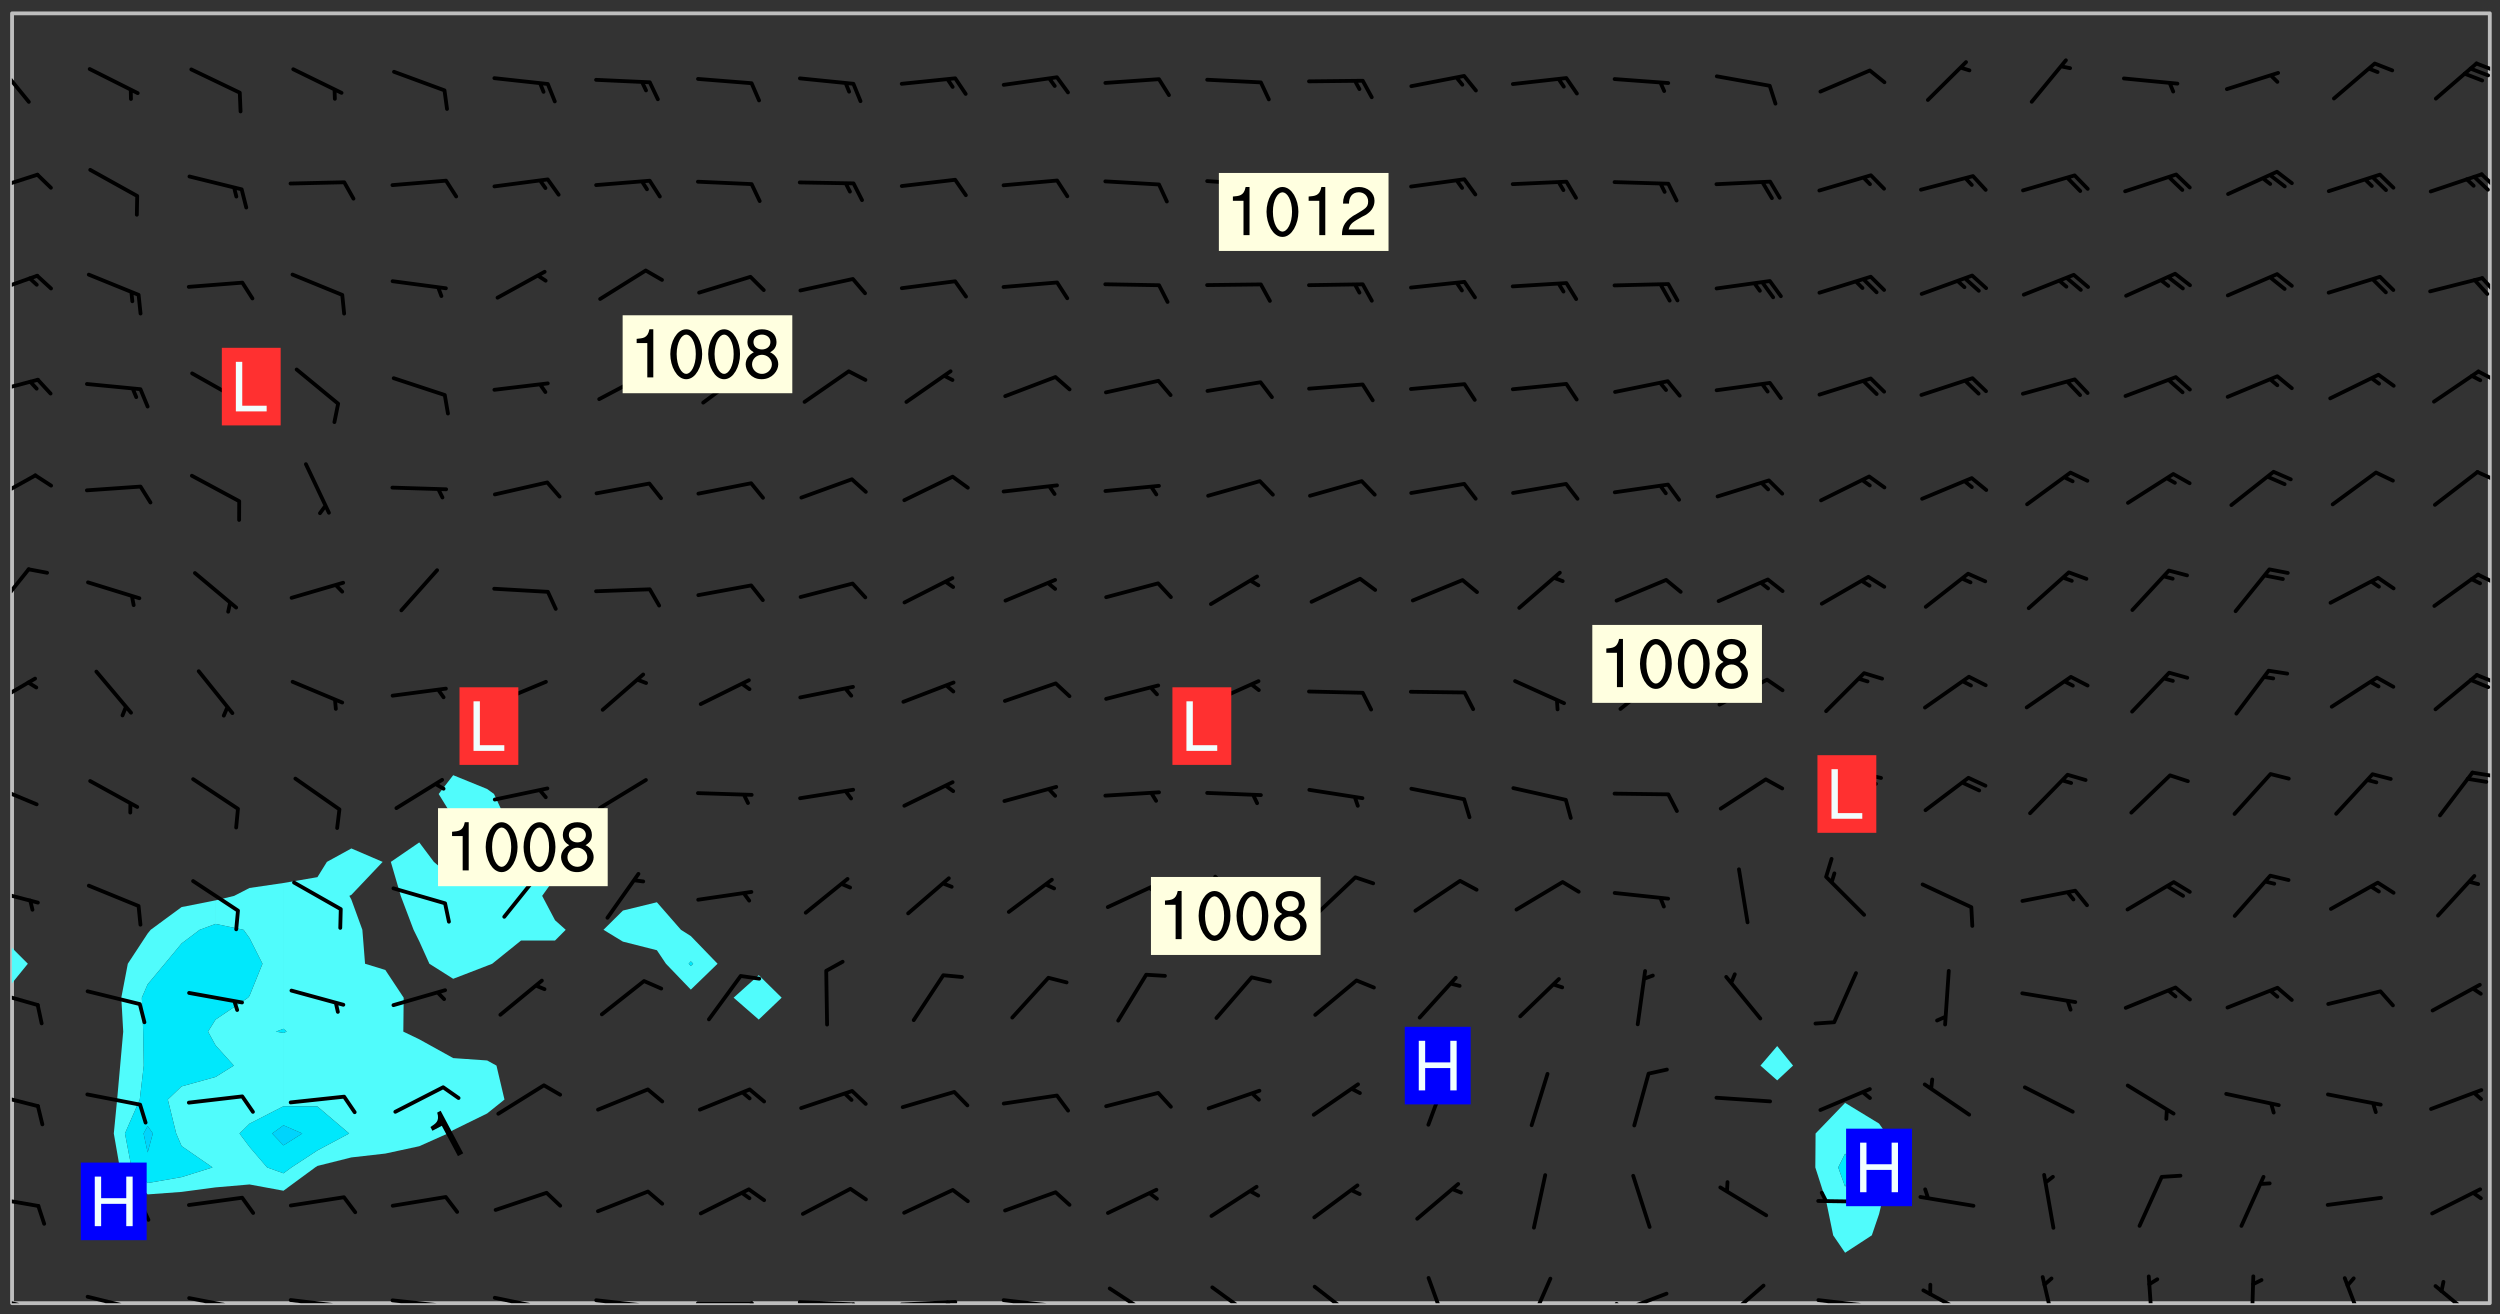 <svg xmlns="http://www.w3.org/2000/svg" role="img" xmlns:xlink="http://www.w3.org/1999/xlink" viewBox="142.45 309.95 326.84 171.84"><rect x="142.45" y="309.95" width="326.84" height="171.84" fill="#333333" stroke="none"/><defs><clipPath id="a"><path d="M144 438h1v42.328h-1zm0 0"/></clipPath><clipPath id="b"><path d="M144 311.672h1V434h-1zm0 0"/></clipPath><clipPath id="c"><path d="M144 311.672h324v168.656H144zm0 0"/></clipPath><clipPath id="d"><path d="M467 311.672h1v168.656h-1zm0 0"/></clipPath><clipPath id="e"><path d="M144 479h4v1.328h-4zm0 0"/></clipPath><clipPath id="f"><path d="M147 480h2v.328h-2zm0 0"/></clipPath><clipPath id="g"><path d="M153 479h8v1.328h-8zm0 0"/></clipPath><clipPath id="h"><path d="M160 480h2v.328h-2zm0 0"/></clipPath><clipPath id="i"><path d="M166 479h9v1.328h-9zm0 0"/></clipPath><clipPath id="j"><path d="M173 480h3v.328h-3zm0 0"/></clipPath><clipPath id="k"><path d="M180 479h8v1.328h-8zm0 0"/></clipPath><clipPath id="l"><path d="M187 480h2v.328h-2zm0 0"/></clipPath><clipPath id="m"><path d="M193 479h9v1.328h-9zm0 0"/></clipPath><clipPath id="n"><path d="M200 480h2v.328h-2zm0 0"/></clipPath><clipPath id="o"><path d="M206 479h9v1.328h-9zm0 0"/></clipPath><clipPath id="p"><path d="M213 480h2v.328h-2zm0 0"/></clipPath><clipPath id="q"><path d="M220 479h8v1.328h-8zm0 0"/></clipPath><clipPath id="r"><path d="M227 480h2v.328h-2zm0 0"/></clipPath><clipPath id="s"><path d="M233 480h8v.328h-8zm0 0"/></clipPath><clipPath id="t"><path d="M240 480h3v.328h-3zm0 0"/></clipPath><clipPath id="u"><path d="M246 479h9v1.328h-9zm0 0"/></clipPath><clipPath id="v"><path d="M253 480h3v.328h-3zm0 0"/></clipPath><clipPath id="w"><path d="M260 479h8v1.328h-8zm0 0"/></clipPath><clipPath id="x"><path d="M266 479h2v1.328h-2zm0 0"/></clipPath><clipPath id="y"><path d="M273 479h8v1.328h-8zm0 0"/></clipPath><clipPath id="z"><path d="M279 480h2v.328h-2zm0 0"/></clipPath><clipPath id="A"><path d="M287 478h7v2.328h-7zm0 0"/></clipPath><clipPath id="B"><path d="M300 478h7v2.328h-7zm0 0"/></clipPath><clipPath id="C"><path d="M314 477h7v3.328h-7zm0 0"/></clipPath><clipPath id="D"><path d="M328 476h4v4.328h-4zm0 0"/></clipPath><clipPath id="E"><path d="M342 476h4v4.328h-4zm0 0"/></clipPath><clipPath id="F"><path d="M353 478h8v2.328h-8zm0 0"/></clipPath><clipPath id="G"><path d="M353 480h2v.328h-2zm0 0"/></clipPath><clipPath id="H"><path d="M367 477h7v3.328h-7zm0 0"/></clipPath><clipPath id="I"><path d="M379 479h9v1.328h-9zm0 0"/></clipPath><clipPath id="J"><path d="M393 478h8v2.328h-8zm0 0"/></clipPath><clipPath id="K"><path d="M409 476h3v4.328h-3zm0 0"/></clipPath><clipPath id="L"><path d="M423 476h2v4.328h-2zm0 0"/></clipPath><clipPath id="M"><path d="M436 476h2v4.328h-2zm0 0"/></clipPath><clipPath id="N"><path d="M448 476h4v4.328h-4zm0 0"/></clipPath><clipPath id="O"><path d="M460 477h7v3.328h-7zm0 0"/></clipPath><clipPath id="P"><path d="M144 466h4v2h-4zm0 0"/></clipPath><clipPath id="Q"><path d="M144 452h4v3h-4zm0 0"/></clipPath><clipPath id="R"><path d="M144 439h4v3h-4zm0 0"/></clipPath><clipPath id="S"><path d="M144 425h4v4h-4zm0 0"/></clipPath><clipPath id="T"><path d="M144 412h4v4h-4zm0 0"/></clipPath><clipPath id="U"><path d="M465 410h3v2h-3zm0 0"/></clipPath><clipPath id="V"><path d="M144 398h4v5h-4zm0 0"/></clipPath><clipPath id="W"><path d="M466 397h2v3h-2zm0 0"/></clipPath><clipPath id="X"><path d="M144 384h3v7h-3zm0 0"/></clipPath><clipPath id="Y"><path d="M466 384h2v3h-2zm0 0"/></clipPath><clipPath id="Z"><path d="M144 371h4v5h-4zm0 0"/></clipPath><clipPath id="aa"><path d="M466 371h2v2h-2zm0 0"/></clipPath><clipPath id="ab"><path d="M144 359h4v3h-4zm0 0"/></clipPath><clipPath id="ac"><path d="M466 358h2v2h-2zm0 0"/></clipPath><clipPath id="ad"><path d="M144 345h4v4h-4zm0 0"/></clipPath><clipPath id="ae"><path d="M466 346h2v3h-2zm0 0"/></clipPath><clipPath id="af"><path d="M144 332h4v4h-4zm0 0"/></clipPath><clipPath id="ag"><path d="M466 332h2v3h-2zm0 0"/></clipPath><clipPath id="ah"><path d="M144 317h3v7h-3zm0 0"/></clipPath><clipPath id="ai"><path d="M465 318h3v2h-3zm0 0"/></clipPath><g id="aj" clip-path="url(#clip1)"><path fill="#fff" fill-opacity="0" fill-rule="evenodd" d="M0 0h1000v1000H0zm0 0"/><path fill="#d3d3d3" fill-opacity="0" fill-rule="evenodd" d="M162.152 355.867l-.234.293.059.234.117.172.176.234.293.348.113.059.117-.172.059-.234.176-.176.465-.176h.699l.234.293.289.816.059.176.176.23.352.234.699.699.172.176.234.348.234.41.289.582.41.465.23.234.234.176.117.23.176.293.172 1.164v.234l.059.289.059.117.117.117.348.41.117.172.176.176.176.234.117.172.172.352.059.234.234.406.234-.059-.176.176-.059.93h-.582l-.234-.113-.348.113-.117.117-.059.293-.059.176-.117.172-.465.293-.059.234-.059.113v.645l.059.172v.41l.059.059v.406l.059.406.117.176.059.059.23.641-.059.293v.699l-.059.582v.234l-.059.23-.055.352v1.922l.055.117h.426l-.367.117-.023.352.891 1.168 1.742.539 1.34.359v.539l.09.809.535.715 1.52.27.891-.086.09 1.164.535.18 1.16-.18 2.055-.984 1.16-.363 1.879-.176 1.695-.18-.18.719-1.516.086-1.25.09-.805.27-1.074.809.27.719.535.898-.18.625-.266.809.266 1.078.625.898.805.18 1.25-.18-.266.723.098.504.055.293v.172l.059.293v.406l.176.117.352.117h.406l.293-.176.113-.117.059-.117.117-.23.059-.176.352-.465.23-.176.176-.059.176.059.059.176.117.988.055.469.059.172.117.234.176.059.816.059h.289l.117.234.059.406.059.352v1.105l.117.293.117.348.289.699.176.352.582.754.352.176.172.059.469.234.641.465.348.234.293.176.293.055.23.062.816.348.293.176.113.172.352.352.117.176.523.641v.289l.059.352v.348l.059.352.059.289.117.059.172.059h.176l.582.234.176.117.176.289.176.234.113.234.293.23.117.117v.41l.059.055.289.234.234.117.059.117.117.172.059.117.23.234.059.176.234.059.117.059-.117.113-.059.117v.117l-.117.293-.117.289v.582l.176.117.117.059.059.117.117.117.113.059.176.348.059.352.059.406v.176l-.059.176-.117.699v.172l.117.176.293.293h.406l.176.117.117.172.117.293v.234h-.527l-.23-.234h-.234l-.176.059-.059.699.059.348.117.176.176.41.117.23.289.469.176.055h.523l.234.059.758.641.059.293v.234l.059.059.23.348v.352l-.117.172v.293l.293.289.293.176.172.059.293.176.293.117.582.406.289.234.293.176.219.16.016.012.23.176.641.523.176.234.117.176.176.176.113.172v.641l.117.176.469.117.582.117.234.059.23.113.293.117.113.059.586.352.289.172.176.062.176.055.176.059.699.352.289.176.234.055.289.176.234.117.641.406.293.117.172.059.234.059.41.059.23.059.234.117.059.172-.41.176.469.059.059.293.113.234.176.055.234.059.176.059.406.117.641.234.117.172.059.234v.176l-.059.117-.059.406.234.234.117.059.348.117.641.23.176.117.289.117.176.176.234.465.582 1.105.176.176.348.176.176.117.352.117 1.047.523.234.059.465.113.293.059.465.176.758.582.234.234.348.465.176.176.289.234.816.699.293.176.289.289.293.176.293.289.695.641.176.176.293.234.289.234.469.289.641.582.348.234.234.293.348.348.352.465.934.992.348.406.117.176.234.059.113.117.645.176.23.113.234.059.293.176.23.117.934.699.406.406.234.176.406.176.234.117.816.348.348.234.234.117.293.289.23.117.758.352.352.172.23.059.293.117.234.059.871.176h.816l.469.23.172.059.875.699.465.117.293.059.176.059.23.059.469.059.348.059.352.059.406.059h.293l.172.059v.23l.176.176h.293l.348.059.352.059.699.117h.641l.465-.234.293-.176.172-.117.41-.172.289-.176.934-.465.469-.293.523-.293.465-.172.465-.176 1.051-.465.289-.117.41-.117.289-.117.527-.176 1.516-.699.582-.348.289-.059.293-.059.348-.117.875-.23.352-.117h.113l.234-.059.875-.234.234-.059h.812l.352-.059.816-.117.172-.059.352-.055.293-.059.23-.059.816-.176.176-.059h.348l.234-.059.465-.117.758-.172.234-.059h.348l.41-.117.289-.059 1.285-.059h.289l.41-.059.23-.059h.176l.875-.117h.406l.41-.117h.348l.352-.113.871-.059h1.75l1.047.289.41.117.289.117.352.117.289.117 1.051.172.289.059h.293l.293.059.172.059.41.059.172.059.117.059h.117l.117.059.352.059h.113l.41.066 1.922.395 1.926.395 1.52.449 1.695.719 2.145.805 1.605-.719 1.43-.805 1.16-1.078 1.25-.449 3.035-.719 1.875-.359 2.145-1.348 2.234-1.254 2.5-1.258 1.695-.449 1.785-.18 1.16-.27.625.539 1.34-.27.715-.988.984-1.344.445-.18.805-.359 1.875-.539 1.785-.449 1.25-.27 1.16-.09 1.699-.09 1.961-.27 1.25-.09h.539l.625-.09h.891l2.145-.18 2.41-.18 2.59-.09 1.695.18 1.609.09 1.43.359 1.16.719 1.875.988 1.16 1.527.266.715.629.09.355.898.535.539.535 1.527 1.074.359h.535l-.805.535.09 1.707.715 2.695.891.805.895.988.715 1.258 1.785.539 1.52-.18.355 1.344 1.609-.805.98-.539.27.27.316-.215.219-.145.801.449.449-.359h.355l.535-.27.539-.719.535-.27.625-.988 1.16.449.84.371 1.395.617 1.695-.18h1.605l1.785.09.18-1.707.535-1.344.805.27.492.848.402.406-.09.539v.359l.715.449.711-.27h1.43l.359.988.445 1.258.715 1.344 1.25.629 1.695.629.715-.18.18-.539.98-.09.449.359.086 1.258-.266.629-.535.18v.539l.715.984.266.539.984.988.801 1.078-.266.359-.09.898-.625 2.332-.355 2.066-.09 1.793-.18.719-.09.539v1.438l-.98 1.883-.359 1.707-.535.898-.805 1.168-.266.539 2.055 1.254.086.359-.355.539-.09-.18v.809l.09 1.438-.445.715-1.074.094-.266.715.535.898.805.719 1.16.809 1.34.27.445.359-.355.449-1.789-.09-1.25-.449-.715-.719-.625-.09-.176 3.59-.188 1.309h89.359V311.703h-55.27v49.082l.762.125 3.289.543 2.023 2.836v2.754l2.352.332 2.348.332h4.051l-1.379 4.16-2.023.707-2.023.703-.543.344-2.594 1.617-.188.117-2.023-2.078-.73-2.742-2.672-2.078-1.375-3.5-.066-.082-1.957-2.672 2.75-1.418v-49.082H294.422v91.414l.117.031.133.012.074.074.105.047.09.059.086.059.09.059.297.297.059.09.031.117.027.117.016.137-.031.117-.059.09-.059.086-.043.105-.047.102-.027.121v.145l.176.27.148.148.074.086.074.074.043.105.062.09.059.086.043.105.059.09.047.102.043.105.059.086.117.18.074.074.062.086.059.09.043.105.059.09.059.086.062.09.059.09.043.102.117.18.074.074.059.086.074.074.09.059.105.047h.148l.133-.016.133.016.102-.047.074-.074.047-.102-.016-.133v-.148l-.047-.105-.027-.117-.047-.102-.027-.121-.043-.102-.062-.09-.043-.102-.043-.105-.031-.117-.016-.133-.012-.137.086-.059.059-.086.121-.031.043.105.016.133v.117l.059.102.059.09.09.059.148.148.059.09.043.105-.012.102.086.059.105.047.086.059.09.059.074.074-.117.027-.105.047-.086.059-.074.074-.059.09-.062.086-.027.121-.047.102-.043.105-.031.117-.012.133-.016.133v.148l.027.117.047.105.043.102.059.09.074.074.09.059.074.074.09.059.059.09.043.105.047.102.117.031.133.016h.148l.117-.031.105.043.043.105.047.102.027.121L299.5 410l.027.117.031.121.027.117.105.043.102.047.133-.016.148.148.062.086.074.074.07.074.09.062.105.043.102.043.117.031.137.016.117-.031.074-.074.027-.117-.012-.133-.031-.121-.027-.117.043-.105h.117l.09.062.117.027h.148l.133.016h.148l.133.016.133-.016h.148l.133-.016.133-.012.137.012.117-.027.133-.016.191-.059-.059.176-.016.133-.027.121-.016.133-.059.086-.133.016-.105.047-.105.043-.117.031-.117.027-.266.031h-.148l-.133.016-.074.074.059.086.148.148.117.18.074.07.09.062.09.059.086.059.09.059.102.043.105.062.105.043.086.059.105.047.102.043.18.117.059.09-.043.102-.047.105.016.133.223.223.059.09.043.102.031.121.043.102.016.133.031.117.012.137.031.117.148.148.102.043.105.043.117.031.133.016.137.016h.117l.117-.031.09-.059.043-.105.047-.102.043-.105.031-.117.012-.133v-.148l-.012-.133-.016-.133-.031-.117-.043-.105-.047-.105-.043-.102-.043-.105-.016-.133.016-.133.027-.117.031-.117.027-.121.047-.102.09-.059.086-.062.074-.074.09-.059.223-.223.059-.086.074-.074.117-.18.059-.086v-.148l-.074-.074-.102-.047-.105-.043-.102-.043-.059-.09-.047-.105-.027-.117.09-.059.117-.031.102-.043.18-.117.148-.148.012-.133-.012-.105-.09-.059-.133.016h-.148l-.133.016-.133-.016-.121-.031-.086-.059-.074-.074-.059-.09-.062-.086-.117-.18-.059-.086.031-.121.086-.059.121-.031.059-.086v-.121l-.031-.117-.059-.09-.059-.086-.047-.105-.027-.117-.016-.133.059-.09.074-.074.09-.059.117-.18.074-.074.059-.086.148-.148.121-.031.133-.016.133.016.074.074.043.105.016.133-.031.117-.117.031-.133.012-.148.148-.043.105-.047.102-.027.121-.031.117v.148l.031.117.043.105.059.09.074.07.074.074.117.031.121.027.117-.027.133-.016h.117l.09.059.074.074.047.105.059.086.102.047.133.016.105.043.086.059-.012.105-.074.074-.18.117-.059.09-.09.059-.07.074-.074.074-.062.09-.027.117-.016.133.016.133-.016.133v.148l.016.133.027.117.031.121.074.074.09.059.086.059.09.059.117.031v.086l-.102.047-.09.059-.266.031-.117.027h-.148l-.105.043-.102.047-.059.09-.062.234-.012.133-.031.121-.016.133v.293l-.012.133.012.137.016.133.133.016.133.012.121.031.086.059.074.074.047.105.043.102.016.133v.445l-.016.133v.445l.031.266.027.117.016.133.031.117.086.211.031.266v.148l-.031.117-.027.117-.031.121-.027.117-.031.117-.031.121-.012.133-.016.133.09.059.117-.031.102.016.047.105-.031.266v.441l-.043.105-.047.105-.043.102-.043.105-.059.086-.031.121-.043.117-.031.117-.016.133.016.133.059.09.105.047.086.059.059.086-.012.137-.031.117-.043.102v.445l-.016.133v.148l-.031.117-.043.105-.027.117-.047.105-.043.102-.031.121-.027.117-.031.133-.031.117-.027.117-.043.105-.031.117-.031.121-.012.133-.016.133v.297l.027.117v.148l.047.398.027.117.059.09.121.031h.148l.133-.016.059.09v.117l-.059.09-.09.059-.102.043-.105.047-.09.059-.086.059-.137.016-.117-.031-.133-.016-.102.047-.062.086-.012.137-.016.133-.031.117-.027.117-.016.133-.031.121v.297l.016.133.031.117v.148l.012.133v.148l-.027.117-.047.102-.027.121-.031.117-.059.09-.074.074-.102.043-.105.047-.117.027-.121.031-.102-.047.059-.086.105-.047.027-.117.031-.117.027-.121.031-.117v-.148l.016-.133-.031-.117-.043-.105-.105.016-.074.074-.102.043-.09.062-.074.074-.043.102-.016.133-.031.117L304.25 426l-.031.117-.027.117-.031.121-.027.117-.031.117-.043.105-.09.059h-.09l-.117-.031-.031-.086.016-.137-.031-.117v-.148l-.012-.133v-.148l-.062-.234-.027-.121-.043-.102-.047-.105-.059-.086-.059-.09-.043-.105-.062-.086-.148-.148-.07-.074-.105-.047-.105-.043-.102-.043-.297-.297-.09-.074-.086-.059-.105-.043-.09-.062-.086-.059-.105-.043-.09-.059-.086-.062-.074-.07-.105-.047-.086-.059-.105-.043-.09-.062-.102-.043-.105-.043-.086-.059-.105-.047-.105-.043-.102-.047-.09-.059-.102-.043-.105-.043-.09-.062-.117-.027-.133-.016-.133.016H299.75l-.133.016-.117-.031-.09-.059-.074-.074-.09-.059-.102-.047h-.148l-.121-.027-.102-.043-.074-.074-.117-.18-.09-.059-.102-.043-.09-.062-.105-.043-.09-.059-.086-.059-.105-.047-.059-.086-.059-.09-.043-.105-.047-.102-.074-.074-.086-.059-.074-.074-.09-.059-.223-.223-.043-.105-.031-.266.105-.043h.145l.105.043.074.074.09.059.086.059.105.047.09.059.148.148.07.074.148.148.062.086.074.074.086.059.074.074.09.062.09.059.086.059.27.176.102.047.105.043.102.043.047-.074.059-.086.074-.074.07-.074.105.043.074.074.059.09.043.102.047.105.043.105.121.027.117-.027.074-.09.043-.105.059-.09.074-.074.105-.043.117-.027.133.012.09.059.148.148.059.09.043.105.047.102.043.105.043.102.105.047.105.043.133.016.086-.059.059-.09.074-.074.105-.043.117.027.105.047.102.043.105.043.102.047.18.117v.117l-.016.133.016.133.016.137.059.086.102.047.121.027.117.031h.148l.117-.031.059-.09.18-.117.059-.09.074-.074.059-.086.117-.18.18-.117.117.031.09.059.043.074-.016.133v.117l.09.059h.148l.133-.016.133-.012.266-.031.105-.043.117-.031.121-.027.074-.074.07-.074.062-.09-.016-.105-.047-.102-.102-.043-.105-.016-.117.027-.266.031h-.148l-.074-.074-.09-.059-.117-.031-.117-.027-.133-.016h-.148l-.133.016h-.297l-.105-.047-.148-.148-.043-.102-.059-.09.223-.223.086-.059.105-.043.117-.031.133-.016.133.016.137.016.102.043.133-.012.09-.062.102-.043.062-.09-.047-.102-.09-.059-.117-.031-.102-.043-.059-.09-.062-.09v-.117l.016-.133.105-.047.074-.07v-.121l-.09-.059-.031-.117.09-.059.074-.074.043-.105.059-.09.047-.102.016-.133v-.148l-.047-.105-.043-.102-.09-.059-.133-.016-.102-.043-.137-.016-.117-.031h-.445l-.133-.016-.133-.012-.133-.016-.117-.031h-.148l-.133-.016-.133-.012-.266-.031-.121-.043-.086-.059-.074-.074v-.148l.012-.133.105-.047.102-.043.133-.016h.152l.133-.016h.293l.121.031.102.043.09.059.234.062.121-.047.09-.059.102-.043.133-.016.105.043.102.047.133.012.121-.027h.145l.121-.031.117-.027.105-.047.074-.074.086-.059.148-.148.059-.086.047-.105.027-.117.016-.105-.102-.043-.09-.059-.117-.031-.105-.043-.09-.062-.074-.086-.074-.074-.102-.043-.105-.047-.102-.043-.059-.09-.047-.102-.086-.211-.062-.086-.059-.09-.074-.074-.086-.059h-.27l-.117.031-.09.059-.102.043-.133.016-.105-.016-.027-.117-.062-.09-.117-.031-.102-.043-.148-.148-.031-.117-.016-.105.074-.074.18-.117.117-.027.117-.031.137.016.102.043.105.043.102.047.105.043.117.031.133.016.117.027.133.016.105-.016.09-.059-.074-.074-.105-.043-.074-.074-.074-.09-.148-.148-.086-.059-.09-.059-.074-.074-.09-.059-.102-.047-.121-.027-.102-.047-.105-.043-.117-.031-.102-.043-.121-.031h-.148l-.117.031-.105.043-.086.062-.18.117-.086.059-.09.059-.105.047-.086.059-.105.043-.102.043-.105.047-.074.074-.059.09-.059.086-.047.105-.059.086-.074.074-.133-.012-.117-.031h-.117l-.074.074-.09.059-.074.074-.09.059-.086.059-.105.047-.102.043-.137.016-.102-.043-.148-.148-.105-.047h-.086l-.105.047-.102.043-.121.031-.117-.031-.074-.074v-.117l.031-.121.074-.07.059-.09.074-.074.117-.031.105-.043h.293l.133-.016.137-.016.102-.043.09-.059.102-.047.09-.059.133-.012.09.059.133.012.09-.059.086-.059.105-.043.09-.059.086-.062.09-.059.148-.148.059-.086.059-.09.105-.043.133-.016.117.027.121.031.059-.059.059-.09.031-.266.027-.117.105.012.133.016.102-.043.09-.059.059-.09.074-.074.059-.09.047-.102.012-.133-.012-.133-.047-.105-.148-.148-.059-.09-.059-.086-.043-.105v-.445l.016-.133v-.148l.012-.133-.059-.059-.09.059-.102-.043-.18-.117-.086-.059-.062-.09-.059-.09-.074-.074-.086-.059-.121.031-.102.012-.105.047-.086.059-.105.043-.148.148-.09.059-.086.059-.09.062-.105.043-.133.016v-.121l.105-.043.117-.031.074-.07.043-.105v-.148l-.027-.117-.148-.148-.133-.016h-.148l-.117.031-.105.043-.102.043-.09.062-.117.027-.074-.074.012-.133-.043-.102-.043-.105-.09-.059-.117.027-.121.031-.117.031-.102.043-.121.031-.102.043-.105.043-.09.059-.102.016v-.117l.016-.133-.059-.09-.074.043-.148.148-.059.09-.074.074-.047.105-.043.102-.074.074-.059.09-.074.074-.059.086-.074.074-.09.062-.074.07-.074.074-.102.016-.133.016-.105-.043v-.121l.148-.148.043-.102.059-.09.047-.102.043-.105.059-.09.031-.117.043-.102.031-.121.027-.117.047-.105.043-.102.043-.105.074-.07.09-.062.09-.059.102-.043h.297l.266-.031.105-.043-.074-.074-.117-.031-.105-.043-.09-.059-.102-.047-.09-.059-.102-.043-.105-.043-.09-.062-.086-.059-.105-.043-.102-.043-.121-.031-.117-.031-.102-.043L297.5 410.25l-.102-.043-.09-.059-.043-.105-.016-.133.102-.043.133-.016.137.016.133-.016.102-.043.059-.09.016-.105-.09-.059-.074-.074-.102-.043-.09-.059-.148-.148-.043-.105-.016-.133v-.293l-.059-.09-.09-.059-.074-.074-.043-.105-.031-.117-.059-.09-.074-.074-.117-.027-.074-.074-.09-.059-.09-.062-.086-.059-.074-.074-.059-.086-.047-.105-.086-.059-.148-.148-.195-.059-.133.016-.102.043-.074.074-.047.102-.043.105-.059.09-.059.086-.297.297-.09.059h-.086l-.062-.086-.043-.105.031-.117.059-.09.027-.117-.012-.133-.09-.062-.105.047-.117.027-.117.031-.27.176-.102.047-.117.027-.105.047-.09.059-.102.043-.059-.086-.047-.105.016-.133.047-.105.07-.074.074-.07.059-.09v-.148l-.043-.105h-.238l-.102.047-.031.117-.027.117-.031.121-.074.043-.133.016-.074-.047-.043-.102-.043-.105-.047-.102-.043-.105-.121.031-.102.043-.133.016-.117.031-.105.043-.09.059-.102.047-.121.027-.133.016-.102-.043-.059-.09-.047-.105-.043-.102-.043-.105v-.117l.059-.09.086-.059.18-.117.102-.047.105-.043.105-.059.102-.043.09-.062.102-.043.105-.059.102-.047.09-.059.105-.043.102-.043.09-.062.102-.043.137-.016.117.031.102.043.121.031.102.043.105.047.102.043.105.043.102.047.105.043.102.043.105.047.086.059.105.043.117.031.105.043.102.047.09.059.105.043.102.043.105.047.117.027.102.047.121.027h.148l.086-.059.016-.102.059-.09-.027-.117-.074-.074-.117-.18-.074-.074-.09-.074-.18-.117-.086-.059-.105-.043-.102-.047-.27-.176-.059-.09-.074-.074-.059-.09-.043-.102-.031-.117-.016-.137v-.562l-.012-.133-.016-.133-.031-.117-.016-.133-.012-.133-.031-.121-.223-.223-.059-.086-.016-.105.031-.117.133-.016v-91.414H172.992v1.453l-.059.234-.352 1.051-.172.523-.117.348-.176.41-.117.172-.234.293-.23.059h-.352l-.117.059-.23.406v.293l.117.176.23.23.117.234.641.758.293.465.176.234.23.352.234.348.641.816.176.465.172.41.117.695.176.469.117 1.398.059.465v.875l.117 1.047v4.781l-.059.465-.352 1.281-.176.523-.113.41-.352.93L172.934 336l-.234.582-.117.176-.172.348-.176.406-.352.816-.059.293-.113.293-.117.289-.059.176-.117.875-.059.406-.059.117-.059.176-.059.172-.23.527-.117.172v.234l-.117.234-.059.172-.176.586v.289l-.059.176v.293l-.059.113-.059.527v.172l-.055.234v2.621l-.176.816-.117.176-.176.234-.117.172-.113.234-.586.934-.23.289-.293.465-.176.234-.289.352-.352.699-.113.23-.176.41-.176.23-.406.527-.816.699-.293.172-.289.234-.176.117-.176.176-.523.406-.527.176-.172.176-.234.055-.641.176h-.758m12.211 31.023l-1.074.449.359.895 1.25-.715.445-.539-.98-.09"/><path fill="#d3d3d3" fill-opacity="0" fill-rule="evenodd" d="M201.508 416.598h-.895l.449.629.98.359.805-.09.445-.988-.176.09-.715-.355-.895.355m154.621 59.07l-.059-.523v-.293l.113-.293.059-.23.469-.469h.113l.117-.113.117-.059h.176l.234-.059h.348l.234.059.117.059.23.172.059.176.117.582v.293l-.117.176-.172.289-.176.176-.527.523-.23.234-.117.059h-.176l-.117-.059-.406-.293-.176-.117-.117-.059-.059-.113-.055-.117m6.641-10.957l-.059-.172v-1.109l.059-.172.176-.059.172-.059h.176l.234-.059.117.059.059.699-.059.172-.117.176-.117.059-.234.523-.113.059h-.234l-.059-.117m9.613-14.391l-.117-.176v-.699l.293-.875.117-.172.176-.352.113-.23.117-.293.352-.758.117-.23.172-.234h.176l.117-.059h.641l.117.059.234.234.172.113.352.293.117.117.113.176v.113l.117.059.117.117v.699l-.059.176v.23l-.059.176-.348 1.051-.117.23-.117.234-.117.059-.23.234-.641.289h-.875l-.41-.117-.641-.465"/><path fill="none" stroke="#bebebe" stroke-linecap="round" stroke-linejoin="round" stroke-miterlimit="10" stroke-width=".5" d="M467.957 311.695H144.027v168.625h323.93v-168.625"/><g clip-path="url(#a)"><path fill="#fff" fill-opacity="0" fill-rule="evenodd" d="M144 475.891v4.438h.004H144v-41.812 37.375"/></g><g clip-path="url(#b)"><path fill="#fff" fill-opacity="0" fill-rule="evenodd" d="M144 431.508v2.348-122.184h.004H144v119.836"/></g><path fill="#50fcfc" fill-rule="evenodd" d="M144 433.855v4.66l.004-.004v-4.656H144"/><g clip-path="url(#c)"><path fill="#fff" fill-opacity="0" fill-rule="evenodd" d="M144.004 480.328v-41.816l2.086-2.566-2.086-2.09v-122.184h44.379V420.871l-3.199 1.758-1.238 1.996-4.438.762-4.441.652-2.004 1.031-2.434.59-4.438.879-4.043 2.969-.395.484-2.594 3.953-.852 4.438.25 4.438-.398 4.441-.398 4.438-.434 4.438.773 4.438 3.652 3.527 4.438-.328 4.438-.59 4.438-.383 4.441.82 4.141-3.047.297-.195 4.438-1.113 4.438-.504 4.441-.961 3.723-1.664.715-.445 4.438-2.176 2.262-1.816-1.047-4.438-1.215-.672-4.438-.309-4.438-2.457-2.086-1.004.047-4.438-2.402-3.625-2.648-.812-.352-4.438-1.438-3.949-.262-.488.262-.129 4.09-4.312-4.09-1.758V311.672h13.316v99.621l-1.898 2.461 1.898 3.082 1.227 1.355 3.211 2.848 1.977 1.59-1.977 1.785-4.438.383-2.527-2.168-1.91-2.547-3.715 2.547 1.293 4.441 1.68 4.438.742 1.5 1.324 2.938 3.113 1.969 4.438-1.711.664-.258 3.773-3.039h4.441l1.395-1.398-1.395-1.25-1.684-3.188 1.684-2.352 1.895-2.09-1.895-3.121-4.441.543-1.48-1.859-2.055-4.438-.902-.652-4.438-1.809v-99.621h26.629v116.234l-4.438 1.086-2.543 2.516 2.543 1.547 4.438 1.125 1.184 1.766 3.254 3.387 3.496-3.387-3.496-3.617-1.293-.82-3.145-3.602V311.672h13.316V437.434l-3.285 2.949 3.285 2.863 2.996-2.863-2.996-2.949V311.672h133.148v135.035l-2.188 2.555 2.188 1.934 2.074-1.934-2.074-2.555V311.672h8.879v142.465l-3.859 4-.035 4.438 1.426 4.441.91 4.438 1.559 2.277 3.492-2.277.945-2.77.398-1.668-.398-1.523-.32-2.918.32-2.426.918-2.012-.918-1.297-4.438-2.703V311.672h84.324v168.656H144.004"/></g><path fill="#50fcfc" fill-rule="evenodd" d="M146.09 435.945l-2.086 2.566v-4.656l2.086 2.09m12.012 26.629l-.773-4.438.434-4.438.398-4.438.398-4.441-.25-4.438.852-4.438 2.594-3.953.395-.484 4.043-2.969 4.438-.879v3.078l-2.07.77-2.367 1.785-2.195 2.652-2.242 2.684-.762 1.754.176 4.438.074 4.441-.52 4.438-1.938 4.438.852 4.438 2.117 2.043 4.438-.777 4.043-1.266-4.043-2.793-.707-1.645-1.098-4.438 1.805-1.719 4.438-1.23 2.387-1.488-2.387-2.652-.984-1.789.984-1.574 4.25-2.863.188-.234 1.699-4.203-1.699-3.359-.777-1.078-3.66-.77v-3.078l2.434-.59 2.004-1.031 4.441-.652v19.059l-.992.375.992.172v9.582l-4.441 2.277-1.305 1.285 1.305 1.746 2.301 2.691 2.141.77 1.043-.77 3.395-2.223 4.148-2.215-4.148-3.531-4.438-.031v-9.582l.422-.172-.422-.375v-19.059l4.438-.762 1.238-1.996 3.199-1.758 4.09 1.758-4.09 4.312-.262.129.262.488 1.438 3.949.352 4.438 2.648.812 2.402 3.625-.047 4.438 2.086 1.004 4.438 2.457 4.438.309 1.215.672 1.047 4.438-2.262 1.816-4.438 2.176-.715.445-3.723 1.664-4.441.961-4.438.504-4.438 1.113-.297.195-4.141 3.047-4.441-.82-4.438.383-4.438.59-4.438.328-3.652-3.527"/><path fill="#00e8fc" fill-rule="evenodd" d="M159.637 462.574l-.852-4.438 1.938-4.438.52-4.438-.074-4.441-.176-4.438.762-1.754v18.539l-.535.969.535 2.48.676-2.48-.676-.969V438.629l2.242-2.684 2.195-2.652 2.367-1.785 2.07-.77 3.66.77.777 1.078 1.699 3.359-1.699 4.203-.188.234-4.25 2.863-.984 1.574.984 1.789 2.387 2.652-2.387 1.488-4.438 1.23-1.805 1.719 1.098 4.438.707 1.645 4.043 2.793-4.043 1.266-4.438.777-2.117-2.043"/><path fill="#00d4fc" fill-rule="evenodd" d="M161.754 460.617l-.535-2.48.535-.969.676.969-.676 2.48"/><path fill="#00e8fc" fill-rule="evenodd" d="M175.066 459.883l-1.305-1.746 1.305-1.285 4.441-2.277v2.492l-1.48 1.07 1.48 1.555 2.465-1.555-2.465-1.07v-2.492l4.438.031 4.148 3.531-4.148 2.215-3.395 2.223-1.043.77-2.141-.77-2.301-2.691"/><path fill="#00d4fc" fill-rule="evenodd" d="M179.508 459.691l-1.48-1.555 1.48-1.07 2.465 1.07-2.465 1.555"/><path fill="#00e8fc" fill-rule="evenodd" d="M179.508 444.992l-.992-.172.992-.375.422.375-.422.172"/><path fill="#50fcfc" fill-rule="evenodd" d="M194.84 427.07l-1.293-4.441 3.715-2.547 1.91 2.547 2.527 2.168 4.438-.383 1.977-1.785-1.977-1.59-3.211-2.848-1.227-1.355-1.898-3.082 1.898-2.461 4.438 1.809.902.652 2.055 4.438 1.48 1.859 4.441-.543 1.895 3.121-1.895 2.09-1.684 2.352 1.684 3.188 1.395 1.25-1.395 1.398h-4.441l-3.773 3.039-.664.258-4.438 1.711-3.113-1.969-1.324-2.938-.742-1.5-1.68-4.438m29.051 5.984l-2.543-1.547 2.543-2.516 4.438-1.086 3.145 3.602 1.293.82v3.301l-.285.316.285.297.309-.297-.309-.316v-3.301l3.496 3.617-3.496 3.387-3.254-3.387-1.184-1.766-4.438-1.125"/><path fill="#00e8fc" fill-rule="evenodd" d="M232.766 436.242l-.285-.297.285-.316.309.316-.309.297"/><path fill="#50fcfc" fill-rule="evenodd" d="M241.645 443.246l-3.285-2.863 3.285-2.949 2.996 2.949-2.996 2.863m133.148 7.949l-2.188-1.934 2.188-2.555 2.074 2.555-2.074 1.934m6.41 15.82l-1.426-4.441.035-4.438 3.859-4v6.633l-.898 1.805.898 2.527.949-2.527-.949-1.805v-6.633l4.438 2.703.918 1.297-.918 2.012-.32 2.426.32 2.918.398 1.523-.398 1.668-.945 2.77-3.492 2.277-1.559-2.277-.91-4.438"/><path fill="#00e8fc" fill-rule="evenodd" d="M383.672 465.102l-.898-2.527.898-1.805.949 1.805-.949 2.527"/><g clip-path="url(#d)"><path fill="#fff" fill-opacity="0" fill-rule="evenodd" d="M467.996 480.328H468V311.672h-.004H468v168.656h-.004"/></g><path fill="#fff" fill-opacity="0" fill-rule="evenodd" d="M200.332 464.227l5.16-2.742-4.672-8.797-5.16 2.742 4.672 8.797"/><path fill-rule="evenodd" d="M199.609 455.406l.449-.238 2.953 5.559-.691.371-2.109-3.965-1.227.648-.258-.488.461-.32.199-.168.16-.184.113-.223.055-.266-.012-.328-.094-.398"/><g clip-path="url(#e)"><path fill="none" stroke="#000" stroke-linecap="round" stroke-linejoin="round" stroke-miterlimit="10" stroke-width=".5" d="M147.402 481.203l-6.805-1.75"/></g><g clip-path="url(#f)"><path fill="none" stroke="#000" stroke-linecap="round" stroke-linejoin="round" stroke-miterlimit="10" stroke-width=".5" d="M147.402 481.203l.578 2.387"/></g><g clip-path="url(#g)"><path fill="none" stroke="#000" stroke-linecap="round" stroke-linejoin="round" stroke-miterlimit="10" stroke-width=".5" d="M160.727 481.176l-6.82-1.695"/></g><g clip-path="url(#h)"><path fill="none" stroke="#000" stroke-linecap="round" stroke-linejoin="round" stroke-miterlimit="10" stroke-width=".5" d="M160.727 481.176l.594 2.379"/></g><g clip-path="url(#i)"><path fill="none" stroke="#000" stroke-linecap="round" stroke-linejoin="round" stroke-miterlimit="10" stroke-width=".5" d="M174.078 481l-6.898-1.344"/></g><g clip-path="url(#j)"><path fill="none" stroke="#000" stroke-linecap="round" stroke-linejoin="round" stroke-miterlimit="10" stroke-width=".5" d="M174.078 481l.719 2.348"/></g><g clip-path="url(#k)"><path fill="none" stroke="#000" stroke-linecap="round" stroke-linejoin="round" stroke-miterlimit="10" stroke-width=".5" d="M187.434 480.746l-6.977-.832"/></g><g clip-path="url(#l)"><path fill="none" stroke="#000" stroke-linecap="round" stroke-linejoin="round" stroke-miterlimit="10" stroke-width=".5" d="M187.434 480.746l.887 2.285"/></g><g clip-path="url(#m)"><path fill="none" stroke="#000" stroke-linecap="round" stroke-linejoin="round" stroke-miterlimit="10" stroke-width=".5" d="M200.754 480.707l-6.988-.754"/></g><g clip-path="url(#n)"><path fill="none" stroke="#000" stroke-linecap="round" stroke-linejoin="round" stroke-miterlimit="10" stroke-width=".5" d="M200.754 480.707l.914 2.277"/></g><g clip-path="url(#o)"><path fill="none" stroke="#000" stroke-linecap="round" stroke-linejoin="round" stroke-miterlimit="10" stroke-width=".5" d="M214.016 481.043l-6.879-1.426"/></g><g clip-path="url(#p)"><path fill="none" stroke="#000" stroke-linecap="round" stroke-linejoin="round" stroke-miterlimit="10" stroke-width=".5" d="M214.016 481.043l.688 2.355"/></g><g clip-path="url(#q)"><path fill="none" stroke="#000" stroke-linecap="round" stroke-linejoin="round" stroke-miterlimit="10" stroke-width=".5" d="M227.383 480.723l-6.984-.785"/></g><g clip-path="url(#r)"><path fill="none" stroke="#000" stroke-linecap="round" stroke-linejoin="round" stroke-miterlimit="10" stroke-width=".5" d="M227.383 480.723l.902 2.281"/></g><g clip-path="url(#s)"><path fill="none" stroke="#000" stroke-linecap="round" stroke-linejoin="round" stroke-miterlimit="10" stroke-width=".5" d="M240.719 480.328h-7.027"/></g><g clip-path="url(#t)"><path fill="none" stroke="#000" stroke-linecap="round" stroke-linejoin="round" stroke-miterlimit="10" stroke-width=".5" d="M240.719 480.328l1.152 2.168"/></g><g clip-path="url(#u)"><path fill="none" stroke="#000" stroke-linecap="round" stroke-linejoin="round" stroke-miterlimit="10" stroke-width=".5" d="M254.031 480.477l-7.02-.297"/></g><g clip-path="url(#v)"><path fill="none" stroke="#000" stroke-linecap="round" stroke-linejoin="round" stroke-miterlimit="10" stroke-width=".5" d="M254.031 480.477l1.059 2.215"/></g><g clip-path="url(#w)"><path fill="none" stroke="#000" stroke-linecap="round" stroke-linejoin="round" stroke-miterlimit="10" stroke-width=".5" d="M267.344 480.16l-7.02.336"/></g><g clip-path="url(#x)"><path fill="none" stroke="#000" stroke-linecap="round" stroke-linejoin="round" stroke-miterlimit="10" stroke-width=".5" d="M266.324 480.211l.625 1.055"/></g><g clip-path="url(#y)"><path fill="none" stroke="#000" stroke-linecap="round" stroke-linejoin="round" stroke-miterlimit="10" stroke-width=".5" d="M280.641 480.734l-6.98-.809"/></g><g clip-path="url(#z)"><path fill="none" stroke="#000" stroke-linecap="round" stroke-linejoin="round" stroke-miterlimit="10" stroke-width=".5" d="M279.625 480.613l.449 1.145"/></g><g clip-path="url(#A)"><path fill="none" stroke="#000" stroke-linecap="round" stroke-linejoin="round" stroke-miterlimit="10" stroke-width=".5" d="M293.402 482.258l-5.871-3.859"/></g><g clip-path="url(#B)"><path fill="none" stroke="#000" stroke-linecap="round" stroke-linejoin="round" stroke-miterlimit="10" stroke-width=".5" d="M306.617 482.398l-5.676-4.141"/></g><g clip-path="url(#C)"><path fill="none" stroke="#000" stroke-linecap="round" stroke-linejoin="round" stroke-miterlimit="10" stroke-width=".5" d="M319.867 482.488l-5.543-4.32"/></g><g clip-path="url(#D)"><path fill="none" stroke="#000" stroke-linecap="round" stroke-linejoin="round" stroke-miterlimit="10" stroke-width=".5" d="M331.605 483.633l-2.391-6.609"/></g><g clip-path="url(#E)"><path fill="none" stroke="#000" stroke-linecap="round" stroke-linejoin="round" stroke-miterlimit="10" stroke-width=".5" d="M342.312 483.547l2.828-6.434"/></g><g clip-path="url(#F)"><path fill="none" stroke="#000" stroke-linecap="round" stroke-linejoin="round" stroke-miterlimit="10" stroke-width=".5" d="M353.758 481.582l6.566-2.504"/></g><g clip-path="url(#G)"><path fill="none" stroke="#000" stroke-linecap="round" stroke-linejoin="round" stroke-miterlimit="10" stroke-width=".5" d="M354.715 481.215l-.926-.805"/></g><g clip-path="url(#H)"><path fill="none" stroke="#000" stroke-linecap="round" stroke-linejoin="round" stroke-miterlimit="10" stroke-width=".5" d="M367.707 482.637l5.301-4.613"/></g><g clip-path="url(#I)"><path fill="none" stroke="#000" stroke-linecap="round" stroke-linejoin="round" stroke-miterlimit="10" stroke-width=".5" d="M380.18 479.922l6.98.812"/></g><g clip-path="url(#J)"><path fill="none" stroke="#000" stroke-linecap="round" stroke-linejoin="round" stroke-miterlimit="10" stroke-width=".5" d="M393.902 478.645l6.168 3.367"/></g><path fill="none" stroke="#000" stroke-linecap="round" stroke-linejoin="round" stroke-miterlimit="10" stroke-width=".5" d="M394.801 479.137l.012-1.227"/><g clip-path="url(#K)"><path fill="none" stroke="#000" stroke-linecap="round" stroke-linejoin="round" stroke-miterlimit="10" stroke-width=".5" d="M409.5 476.906l1.602 6.844"/></g><path fill="none" stroke="#000" stroke-linecap="round" stroke-linejoin="round" stroke-miterlimit="10" stroke-width=".5" d="M409.734 477.902l.922-.809"/><g clip-path="url(#L)"><path fill="none" stroke="#000" stroke-linecap="round" stroke-linejoin="round" stroke-miterlimit="10" stroke-width=".5" d="M423.371 476.824l.488 7.008"/></g><path fill="none" stroke="#000" stroke-linecap="round" stroke-linejoin="round" stroke-miterlimit="10" stroke-width=".5" d="M423.445 477.844l1.039-.648"/><g clip-path="url(#M)"><path fill="none" stroke="#000" stroke-linecap="round" stroke-linejoin="round" stroke-miterlimit="10" stroke-width=".5" d="M437.039 476.816l-.215 7.023"/></g><path fill="none" stroke="#000" stroke-linecap="round" stroke-linejoin="round" stroke-miterlimit="10" stroke-width=".5" d="M437.008 477.84l1.102-.543"/><g clip-path="url(#N)"><path fill="none" stroke="#000" stroke-linecap="round" stroke-linejoin="round" stroke-miterlimit="10" stroke-width=".5" d="M448.992 477.047l2.508 6.562"/></g><path fill="none" stroke="#000" stroke-linecap="round" stroke-linejoin="round" stroke-miterlimit="10" stroke-width=".5" d="M449.359 478l.805-.922"/><g clip-path="url(#O)"><path fill="none" stroke="#000" stroke-linecap="round" stroke-linejoin="round" stroke-miterlimit="10" stroke-width=".5" d="M460.859 478.082l5.406 4.492"/></g><path fill="none" stroke="#000" stroke-linecap="round" stroke-linejoin="round" stroke-miterlimit="10" stroke-width=".5" d="M461.645 478.738l.25-1.203"/><g clip-path="url(#P)"><path fill="none" stroke="#000" stroke-linecap="round" stroke-linejoin="round" stroke-miterlimit="10" stroke-width=".5" d="M147.461 467.613l-6.922-1.199"/></g><path fill="none" stroke="#000" stroke-linecap="round" stroke-linejoin="round" stroke-miterlimit="10" stroke-width=".5" d="M147.461 467.613l.766 2.332m12.598-2.742l-7.02-.379m7.02.379l1.031 2.227m12.254-2.895l-6.961.957m6.961-.957l1.438 1.992m11.871-2.055l-6.945 1.082m6.945-1.082l1.473 1.961m11.836-1.992l-6.934 1.145m6.934-1.145l1.488 1.949m11.691-2.496l-6.66 2.238m6.66-2.238l1.781 1.688m11.473-1.855l-6.539 2.574m6.539-2.574l1.863 1.594m11.324-1.883l-6.281 3.152m6.281-3.152l2 1.422m-2.914-.961l1 .707m13.195-1.23l-6.215 3.277m6.215-3.277l2.027 1.379m11.359-1.23l-6.359 2.98m6.359-2.98l1.965 1.469m11.473-1.172l-6.605 2.387m6.605-2.387l1.82 1.645m11.359-1.969l-6.336 3.035m5.414-2.594l.988.727m13.031-1.559l-5.898 3.816m5.039-3.262l1.074.598m12.973-1.336l-5.645 4.184m4.824-3.574l1.109.527m12.883-1.316l-5.359 4.543m4.582-3.883l1.141.457m11.012-2.281l-1.477 6.871m12.98-6.781l2.145 6.691m9.242-5.172l6.004 3.652m-5.133-3.121l.07-1.223m11.859 2.465l7.027.105m-6.004-.09l-.559-1.094m12.898.555l6.934 1.152m-5.926-.984l-.387-1.164m15.555-1.887l1.211 6.918m-1.035-5.914l.969-.754m14.227.008l-2.898 6.402m2.898-6.402l2.449-.156m10.859.152l-2.887 6.41m2.465-5.477l1.227-.082m14.551 1.891l-6.965.926m19.934-2.043l-6.277 3.16m5.363-2.699l1.004.707"/><g clip-path="url(#Q)"><path fill="none" stroke="#000" stroke-linecap="round" stroke-linejoin="round" stroke-miterlimit="10" stroke-width=".5" d="M147.406 454.562l-6.812-1.727"/></g><path fill="none" stroke="#000" stroke-linecap="round" stroke-linejoin="round" stroke-miterlimit="10" stroke-width=".5" d="M147.406 454.562l.582 2.383m12.777-2.578l-6.898-1.336m6.898 1.336l.719 2.348m12.637-3.426l-6.98.816m6.98-.816l1.395 2.02m11.922-1.984l-6.984.75m6.984-.75l1.379 2.031m11.57-3.262l-6.254 3.207m6.254-3.207l2.012 1.406m11.16-1.66l-5.965 3.719m5.965-3.719l2.121 1.23m11.465-.691l-6.512 2.641m6.512-2.641l1.883 1.574m11.434-1.574l-6.512 2.641m6.512-2.641l1.883 1.574m-2.828-1.191l.938.789m13.398-.969l-6.664 2.234m6.664-2.234l1.781 1.688m-2.75-1.363l.891.844m13.434-1.043l-6.742 1.984m6.742-1.984l1.715 1.754m11.703-1.285l-6.949 1.047m6.949-1.047l1.461 1.969m11.785-2.316l-6.809 1.742m6.809-1.742l1.652 1.812m11.578-2.094l-6.641 2.301m5.672-1.965l.902.836m12.957-2.012l-5.789 3.984m4.945-3.406l1.09.566m11.395-2.445l-2.445 6.586m15.578-6.648l-2.078 6.711m15.289-6.742l-1.871 6.773m1.871-6.773l2.395-.531m6.48 3.68l7.012.477m13.043-1.609l-6.469 2.738m5.527-2.34l.953.773m7.164-1.777l5.809 3.953m-4.965-3.379l.133-1.219m18.371 4.215l-6.258-3.191m19.441 3.434l-5.992-3.672M425.738 455l-.074 1.227m14.703-1.793l-6.871-1.473m5.871 1.258l.336 1.184m13.992-1.035l-6.898-1.336m5.895 1.141l.359 1.172m13.801-2.883l-6.578 2.473m5.621-2.113l.918.812"/><g clip-path="url(#R)"><path fill="none" stroke="#000" stroke-linecap="round" stroke-linejoin="round" stroke-miterlimit="10" stroke-width=".5" d="M147.379 441.344l-6.758-1.922"/></g><path fill="none" stroke="#000" stroke-linecap="round" stroke-linejoin="round" stroke-miterlimit="10" stroke-width=".5" d="M147.379 441.344l.516 2.398m12.832-2.523l-6.824-1.672m6.824 1.672l.605 2.379m12.758-2.59l-6.918-1.246m5.91 1.062l.375 1.168m13.879-.684l-6.781-1.852m5.793 1.582l.27 1.199m14.02-2.832l-6.75 1.953m5.766-1.668l.855.879m12.781-2.418l-5.426 4.465m4.637-3.816l1.133.469m13.016-1.062l-5.516 4.355m5.516-4.355l2.246.984m10.387-1.645l-4.152 5.672m4.152-5.672l2.426.352m8.758-1.027l.113 7.027m-.113-7.027l2.145-1.188m13.16 1.766l-3.867 5.867m3.867-5.867l2.441.23m11.301.102l-4.723 5.203m4.723-5.203l2.379.605m10.406-1.004l-3.66 6m3.66-6l2.449.148m11.336.195l-4.602 5.312m4.602-5.312l2.391.551m11.32-.145l-5.395 4.5m5.395-4.5l2.273.926m10.703-1.277l-4.719 5.207m4.035-4.449l1.188.301m12.98-.895l-5.055 4.879m4.32-4.172l1.164.383m10.84-2.133l-.965 6.961m.824-5.949l1.152-.422m9.594.176l4.457 5.434m-3.809-4.645l.473-1.133m12.996 6.27l2.852-6.422m-2.852 6.422l-2.449.172m16.949.125l.48-7.012m-.41 5.988l-1.121.5m18.07-2.41l-6.93-1.148m5.922.984l.391 1.16m13.719-2.898l-6.504 2.66m6.504-2.66l1.887 1.566m-2.832-1.18l.945.785m13.332-1.137l-6.535 2.586m6.535-2.586l1.867 1.594m-2.816-1.215l.934.793m13.477-.707l-6.828 1.656m6.828-1.656l1.629 1.836m11.359-2.688l-6.172 3.359m5.273-2.871l1.023.68"/><g clip-path="url(#S)"><path fill="none" stroke="#000" stroke-linecap="round" stroke-linejoin="round" stroke-miterlimit="10" stroke-width=".5" d="M147.402 427.953l-6.805-1.77"/></g><path fill="none" stroke="#000" stroke-linecap="round" stroke-linejoin="round" stroke-miterlimit="10" stroke-width=".5" d="M146.41 427.695l.285 1.191m13.871-.488l-6.504-2.66m6.504 2.66l.246 2.441m12.75-1.836l-5.867-3.867m5.867 3.867l-.23 2.441M187 428.805l-6.109-3.473M187 428.805l-.066 2.453m13.703-3.211l-6.75-1.957m6.75 1.957l.504 2.402m11.633-6.121l-4.398 5.48m4.398-5.48l2.41.457m10.734-.586l-4.055 5.738m3.465-4.906l1.215.156m14.141 1.371l-6.953 1.02m5.941-.871l.727.988m12.855-2.836l-5.465 4.418m4.668-3.773l1.129.48m12.91-1.211l-5.32 4.59m4.547-3.922l1.145.445m13.098-.922l-5.629 4.207m4.812-3.594l1.109.523m13.398-.508l-6.379 2.949m5.449-2.52l.977.742m12.539 2.809l-4.922-5.012m18.328.09l-5.105 4.832m5.105-4.832l2.324.785m11.359-.324l-5.84 3.91m5.84-3.91l2.16 1.16m11.25-1.008l-6.031 3.605m6.031-3.605l2.102 1.27m11.691.906l-6.988-.746m5.973.637l.457 1.141m9.816-4.871l1.125 6.934m10.27-5.949l4.969 4.969m-4.969-4.969l.715-2.348m.008 3.07l.359-1.176m17.902 4.422l-6.371-2.973m6.371 2.973l.129 2.449m13.449-4.605l-6.898 1.344m6.898-1.344l1.547 1.902m-2.551-1.707l.773.953m13.121-2.27l-6.047 3.582m6.047-3.582l2.094 1.277m-2.977-.758l2.098 1.277m11.402-2.637l-4.652 5.262m4.652-5.262l2.387.57m-3.062.195l1.191.285m13.539-.137l-6.129 3.434m6.129-3.434l2.062 1.324m-2.957-.824l1.035.66m12.484-2.035l-4.75 5.184m4.059-4.43l1.188.309"/><g clip-path="url(#T)"><path fill="none" stroke="#000" stroke-linecap="round" stroke-linejoin="round" stroke-miterlimit="10" stroke-width=".5" d="M147.242 415.105l-6.484-2.703"/></g><path fill="none" stroke="#000" stroke-linecap="round" stroke-linejoin="round" stroke-miterlimit="10" stroke-width=".5" d="M160.391 415.449l-6.152-3.391m5.258 2.898l-.016 1.227m14.078-.492l-5.859-3.879m5.859 3.879l-.234 2.445m13.5-2.371l-5.758-4.023m5.758 4.023l-.297 2.438m13.723-6.297l-5.977 3.695m5.105-3.16l1.059.621m13.574-.035l-6.875 1.453m5.875-1.242l.789.941m13.09-2.254l-6.004 3.652m19.832-1.711l-7.023-.227m6 .191l.543 1.102m13.75-1.734l-6.938 1.109m5.93-.949l.738.98m13.273-2.129l-6.312 3.082m5.395-2.633l.992.723m13.473-.555l-6.777 1.848m5.793-1.578l.84.895m13.578-.457l-7.016.434m5.996-.367l.641 1.043m13.699-.75l-7.023-.281m6 .238l.531 1.105m13.766-.66l-6.941-1.086m5.934.926l.402 1.16m13.895-.859l-6.891-1.371m6.891 1.371l.707 2.352m12.594-2.27l-6.859-1.535m6.859 1.535l.648 2.367m12.75-3.086l-7.027-.094m7.027.094l1.125 2.18m11.621-4.141l-5.891 3.828m5.891-3.828l2.148 1.188m10.527-1.926l-4.609 5.305m4.609-5.305l2.391.555m-3.062.219l2.391.551m12.098-.789l-5.613 4.234m5.613-4.234l2.223 1.035m-3.039-.418l2.223 1.035m11.555-2.051l-4.906 5.031m4.906-5.031l2.355.688m-3.07.043l1.18.344m12.93-.996l-5.062 4.875m5.062-4.875l2.332.762m10.805-.934l-4.707 5.215m4.707-5.215l2.383.598m10.957-.574l-4.758 5.172m4.758-5.172l2.375.617m-3.066.133l1.188.312m12.566-1.273l-4.25 5.594"/><g clip-path="url(#U)"><path fill="none" stroke="#000" stroke-linecap="round" stroke-linejoin="round" stroke-miterlimit="10" stroke-width=".5" d="M465.688 410.957l2.422.391"/></g><path fill="none" stroke="#000" stroke-linecap="round" stroke-linejoin="round" stroke-miterlimit="10" stroke-width=".5" d="M465.07 411.77l2.422.395"/><g clip-path="url(#V)"><path fill="none" stroke="#000" stroke-linecap="round" stroke-linejoin="round" stroke-miterlimit="10" stroke-width=".5" d="M147.035 398.668l-6.07 3.543"/></g><path fill="none" stroke="#000" stroke-linecap="round" stroke-linejoin="round" stroke-miterlimit="10" stroke-width=".5" d="M146.152 399.184l1.043.645m12.383 3.297l-4.527-5.375m3.871 4.594l-.457 1.137m14.367-.301l-4.402-5.48m3.762 4.68l-.484 1.129m15.48-1.715l-6.484-2.711m5.539 2.316l.113 1.223m14.387-2.645l-6.965.922m5.953-.785l.711.996m13.379-2.023l-6.488 2.703m19.207-3.66l-5.297 4.617m4.527-3.945l1.145.441m13.441-.363l-6.297 3.117m5.379-2.664l.996.715m13.531-.301l-6.891 1.383m5.891-1.18l.777.949m13.375-1.719l-6.562 2.52m5.605-2.152l.926.805m13.387-1.059l-6.645 2.293m6.645-2.293l1.797 1.672m11.598-1.402l-6.805 1.754m5.816-1.5l.828.906M306.984 399l-6.41 2.879m5.48-2.461l.969.75m13.586.355l-7.027-.168m7.027.168l1.098 2.191m12.219-2.23l-7.027-.094m7.027.094l1.121 2.18m11.883-.781l-6.406-2.891m5.473 2.469l.082 1.227m13.707-4.445l-5.488 4.391m4.691-3.75l1.125.484m13.355-.562l-6.223 3.266m6.223-3.266l2.023 1.387m10.664-2.238l-4.969 4.969m4.969-4.969l2.348.719m-3.07.004l1.172.359m13.258-.613l-5.754 4.031m5.754-4.031l2.188 1.113m-3.023-.527l1.094.559m13.07-1.125l-5.781 3.992m5.781-3.992l2.18 1.129m-3.02-.547l1.09.562m12.598-1.691l-4.848 5.086m4.848-5.086l2.363.66m-3.066.082l1.18.328m12.527-1.332l-4.223 5.613m4.223-5.613l2.426.379m-3.039.438l1.211.191m13.562-.105l-5.91 3.805m5.91-3.805l2.141 1.199m-3.004-.645l1.07.602m12.859-1.492l-5.414 4.477"/><g clip-path="url(#W)"><path fill="none" stroke="#000" stroke-linecap="round" stroke-linejoin="round" stroke-miterlimit="10" stroke-width=".5" d="M466.27 398.199l2.27.934"/></g><path fill="none" stroke="#000" stroke-linecap="round" stroke-linejoin="round" stroke-miterlimit="10" stroke-width=".5" d="M465.48 398.852l2.27.934"/><g clip-path="url(#X)"><path fill="none" stroke="#000" stroke-linecap="round" stroke-linejoin="round" stroke-miterlimit="10" stroke-width=".5" d="M146.195 384.379l-4.391 5.488"/></g><path fill="none" stroke="#000" stroke-linecap="round" stroke-linejoin="round" stroke-miterlimit="10" stroke-width=".5" d="M146.195 384.379l2.41.453m12.066 3.328l-6.715-2.074m5.738 1.773l.23 1.203m13.398.316l-5.387-4.512m4.602 3.855l-.254 1.199m15.031-3.785l-6.742 1.973m5.762-1.688l.855.879m7.734 2.445l4.672-5.246m14.484 2.824l-7.016-.402m7.016.402l1.027 2.23m12.293-2.559l-7.023.254m7.023-.254l1.227 2.125m12.031-2.633l-6.91 1.27m6.91-1.27l1.523 1.922m11.738-2.168l-6.801 1.762m6.801-1.762l1.66 1.809m11.387-2.52l-6.266 3.184m5.352-2.719l1.008.703m13.332-.93l-6.488 2.707m5.543-2.312l.949.777m13.461-.723l-6.789 1.809m6.789-1.809l1.672 1.797m11.266-2.695l-6.031 3.605m5.152-3.082l1.051.637m13.301-.863l-6.348 3.012m6.348-3.012l1.969 1.461m11.422-1.289l-6.5 2.668m6.5-2.668l1.891 1.57m10.828-2.539l-5.305 4.605m4.531-3.938l1.148.441m13.531-.16l-6.488 2.707m6.488-2.707l1.895 1.559m11.395-1.617l-6.434 2.828m6.434-2.828l1.926 1.52m-2.863-1.109l.965.758m13.113-1.512l-6.086 3.512m6.086-3.512l2.082 1.301m-2.969-.789l1.039.648m12.887-1.57l-5.535 4.332m5.535-4.332l2.242.996m-3.047-.367l1.121.5m12.852-1.305l-5.242 4.684m5.242-4.684l2.301.848m-3.062-.164l1.148.422m12.695-1.344l-4.773 5.16m4.773-5.16l2.371.629m-3.066.125l1.188.312m12.645-1.219l-4.418 5.465m4.418-5.465l2.406.465m-3.051.328l2.41.469m12.453-.16l-6.223 3.266m6.223-3.266l2.023 1.383m-2.93-.91l1.012.691m12.953-1.582l-5.711 4.098"/><g clip-path="url(#Y)"><path fill="none" stroke="#000" stroke-linecap="round" stroke-linejoin="round" stroke-miterlimit="10" stroke-width=".5" d="M466.418 385.074l2.199 1.09"/></g><path fill="none" stroke="#000" stroke-linecap="round" stroke-linejoin="round" stroke-miterlimit="10" stroke-width=".5" d="M465.586 385.672l1.098.543"/><g clip-path="url(#Z)"><path fill="none" stroke="#000" stroke-linecap="round" stroke-linejoin="round" stroke-miterlimit="10" stroke-width=".5" d="M147.07 372.102l-6.141 3.414"/></g><path fill="none" stroke="#000" stroke-linecap="round" stroke-linejoin="round" stroke-miterlimit="10" stroke-width=".5" d="M147.07 372.102l2.059 1.336m11.691.125l-7.012.492m7.012-.492l1.301 2.082m11.602-.172l-6.188-3.328m6.188 3.328l-.012 2.453m11.738-.941l-3.008-6.352m2.57 5.426l-.73.984m16.492-3.125l-7.023-.219m6 .188l.543 1.102M214 373.023l-6.852 1.566M214 373.023l1.605 1.855m11.738-1.711l-6.906 1.281m6.906-1.281l1.527 1.922m11.781-1.961l-6.895 1.359m6.895-1.359l1.551 1.902m11.621-2.422l-6.605 2.398m6.605-2.398l1.82 1.645m11.352-1.984l-6.32 3.078m6.32-3.078l1.984 1.445m11.66-.309l-6.98.805m5.965-.688l.695 1.012m13.645-1.062l-6.996.672m5.977-.574l.676 1.023m13.539-1.742l-6.762 1.914m6.762-1.914l1.699 1.773m11.617-1.773l-6.762 1.914m6.762-1.914l1.699 1.77m11.699-1.41l-6.926 1.191m6.926-1.191l1.5 1.941m11.816-1.934l-6.93 1.18m6.93-1.18l1.496 1.941m11.832-1.855l-6.957 1.008m6.957-1.008l1.449 1.98m-2.461-1.832l.723.988m13.48-1.68L367 374.852m6.711-2.09l1.742 1.727m-2.719-1.422l.871.863m13.215-1.684l-6.297 3.121m6.297-3.121l1.992 1.43m-2.91-.973l.996.715m13.332-.961l-6.488 2.703m6.488-2.703l1.895 1.555m-2.84-1.16l.949.777m12.902-1.895l-5.672 4.145m5.672-4.145l2.211 1.07m-3.035-.465l1.105.535m13.16-.953l-5.926 3.773m5.926-3.773l2.137 1.207m-2.996-.66l1.066.605m12.902-1.441l-5.516 4.352m5.516-4.352l2.25.984m-3.051-.352l2.246.984m11.945-1.523l-5.66 4.164m5.66-4.164l2.211 1.062m11.055-1.125l-5.562 4.289"/><g clip-path="url(#aa)"><path fill="none" stroke="#000" stroke-linecap="round" stroke-linejoin="round" stroke-miterlimit="10" stroke-width=".5" d="M466.344 371.664l2.234 1.012"/></g><g clip-path="url(#ab)"><path fill="none" stroke="#000" stroke-linecap="round" stroke-linejoin="round" stroke-miterlimit="10" stroke-width=".5" d="M147.398 359.598l-6.797 1.789"/></g><path fill="none" stroke="#000" stroke-linecap="round" stroke-linejoin="round" stroke-miterlimit="10" stroke-width=".5" d="M147.398 359.598l1.664 1.805m-2.652-1.543l.832.902m13.57.07l-6.996-.68m6.996.68l.938 2.27m-1.957-2.367l.469 1.133m13.43.352l-6.121-3.453m6.121 3.453l-.062 2.453m13.027-1.945l-5.422-4.469m5.422 4.469l-.488 2.406m14.43-3.539l-6.676-2.199m6.676 2.199l.414 2.418m13.051-3.938l-6.977.836m5.961-.715l.703 1.008m13.246-2.352l-6.211 3.281m6.211-3.281l2.031 1.379m11-1.828l-5.645 4.184m5.645-4.184l2.215 1.055m11.168-.965l-5.777 4m5.777-4l2.18 1.129m11.133-1.133L260.949 362.5m4.934-3.43l1.09.562m13.461-.391l-6.566 2.5m6.566-2.5l1.848 1.617m11.617-1.121l-6.863 1.512m6.863-1.512l1.59 1.867m11.758-1.68l-6.934 1.137m6.934-1.137l1.488 1.949m11.863-1.656l-7.004.547m7.004-.547l1.316 2.07m11.996-2.113l-7 .633m7-.633l1.344 2.055m11.969-2.086l-6.992.699m6.992-.699l1.359 2.039m11.902-2.395l-6.887 1.406m6.887-1.406l1.562 1.895m-2.566-1.688l.781.945m13.574-.926l-6.961.957m6.961-.957l1.438 1.988m-2.449-1.848l.719.992m13.48-1.711l-6.703 2.109m6.703-2.109l1.75 1.723m-2.727-1.414l1.75 1.723m12.527-2.07l-6.676 2.191m6.676-2.191l1.77 1.699m-2.742-1.383l1.773 1.703m12.562-1.863l-6.773 1.875m6.773-1.875l1.688 1.781m-2.672-1.508l1.688 1.781m12.516-2.352l-6.578 2.469m6.578-2.469l1.84 1.625m-2.797-1.266l1.84 1.625m12.387-2.094l-6.488 2.691m6.488-2.691l1.895 1.559m-2.836-1.168l.945.781m13.223-1.371l-6.312 3.086m6.312-3.086l1.988 1.441m-2.906-.992l.992.719m12.992-1.598l-5.812 3.949"/><g clip-path="url(#ac)"><path fill="none" stroke="#000" stroke-linecap="round" stroke-linejoin="round" stroke-miterlimit="10" stroke-width=".5" d="M466.469 358.52l2.168 1.145"/></g><path fill="none" stroke="#000" stroke-linecap="round" stroke-linejoin="round" stroke-miterlimit="10" stroke-width=".5" d="M465.621 359.094l1.086.574"/><g clip-path="url(#ad)"><path fill="none" stroke="#000" stroke-linecap="round" stroke-linejoin="round" stroke-miterlimit="10" stroke-width=".5" d="M147.312 346.004l-6.625 2.348"/></g><path fill="none" stroke="#000" stroke-linecap="round" stroke-linejoin="round" stroke-miterlimit="10" stroke-width=".5" d="M147.312 346.004l1.809 1.66m-2.773-1.316l.906.828M160.57 348.5l-6.512-2.645m6.512 2.645l.254 2.441m-1.199-2.828l.125 1.223m14.383-2.434l-7.004.551m7.004-.551l1.32 2.066m11.742-.461l-6.504-2.66m6.504 2.66l.246 2.441m13.301-3.309l-6.965-.926m5.953.793l.426 1.148m13.496-3.172l-6.156 3.387m5.262-2.895l1.027.672m13.086-1.332l-5.961 3.723m5.961-3.723l2.125 1.23m11.566-.402l-6.715 2.066m6.715-2.066l1.738 1.734m11.652-1.453l-6.863 1.504m6.863-1.504l1.59 1.867m11.777-1.566l-6.969.902m6.969-.902l1.422 2m11.91-1.844l-7.004.59m7.004-.59l1.328 2.062m12-1.703l-7.027-.125m7.027.125l1.113 2.184m12.199-2.289l-7.027.086m7.027-.086l1.18 2.152m12.137-2.168l-7.027.113m7.027-.113l1.188 2.148m-2.211-2.129l.594 1.07m13.727-1.406l-6.988.746m6.988-.746l1.375 2.031m-2.395-1.922l.688 1.016m13.66-.969l-7.016.434m7.016-.434l1.281 2.09m-2.305-2.027l.645 1.047m13.699-.98l-7.027.176m7.027-.176l1.203 2.137m-2.227-2.109l1.207 2.137m13.098-2.562l-6.961.973m6.961-.973l1.441 1.984m-2.453-1.844l1.441 1.988m-2.453-1.844l.719.992m14.496-1.836l-6.711 2.09m6.711-2.09l1.742 1.727m-2.719-1.422l1.742 1.727m-2.719-1.422l.871.863m14.344-1.629l-6.605 2.402m6.605-2.402l1.82 1.645m-2.781-1.293l1.824 1.641m-2.785-1.293l.91.82m14.289-1.613l-6.531 2.594m6.531-2.594l1.871 1.586m-2.82-1.211l1.871 1.59m-2.82-1.211l.934.793m14.219-1.691l-6.41 2.879m6.41-2.879l1.941 1.504m-2.871-1.086l1.938 1.504m-2.871-1.086l.969.754m14.23-1.543l-6.449 2.785m6.449-2.785l1.918 1.535m-2.855-1.129l1.914 1.535m12.469-1.586l-6.711 2.074m6.711-2.074l1.742 1.727m-2.719-1.426l1.742 1.73m12.602-1.859l-6.812 1.73"/><g clip-path="url(#ae)"><path fill="none" stroke="#000" stroke-linecap="round" stroke-linejoin="round" stroke-miterlimit="10" stroke-width=".5" d="M466.969 346.312l1.648 1.82"/></g><path fill="none" stroke="#000" stroke-linecap="round" stroke-linejoin="round" stroke-miterlimit="10" stroke-width=".5" d="M465.977 346.566l1.648 1.816"/><g clip-path="url(#af)"><path fill="none" stroke="#000" stroke-linecap="round" stroke-linejoin="round" stroke-miterlimit="10" stroke-width=".5" d="M147.344 332.789l-6.688 2.148"/></g><path fill="none" stroke="#000" stroke-linecap="round" stroke-linejoin="round" stroke-miterlimit="10" stroke-width=".5" d="M147.344 332.789l1.762 1.707m11.281 1.074l-6.141-3.414m6.141 3.414l-.047 2.453m13.703-3.32l-6.824-1.68m6.824 1.68l.602 2.379m-1.594-2.625l.297 1.191m14.109-1.867l-7.023.164m7.023-.164l1.203 2.141m12.102-2.352l-7.004.582m7.004-.582l1.328 2.066m11.969-2.23l-6.969.914m6.969-.914l1.426 2m-2.438-1.867l.711 1m13.633-.961l-7.004.57m7.004-.57l1.324 2.066m-2.34-1.984l.66 1.035m13.68-.676l-7.02-.312m7.02.312l1.055 2.219m12.266-2.312l-7.027-.125m7.027.125l1.113 2.188m-2.137-2.207L253.566 335m13.758-1.547l-6.977.82m6.977-.82l1.398 2.016m11.93-1.918l-7 .621m7-.621l1.336 2.059m11.984-1.543l-7.016-.406m7.016.406L295 336.293m12.285-2.191l-7.012-.477m7.012.477l1.004 2.238m12.316-2.66l-7.02.367m7.02-.367l1.262 2.105m-2.285-2.051l.633 1.051m13.676-1.398l-6.961.953m6.961-.953l1.438 1.988m-2.449-1.852l.719.996m13.637-.816l-7.02.32m7.02-.32l1.25 2.109m-2.27-2.062l.625 1.055m13.715-.836l-7.027-.211m7.027.211l1.086 2.199m-2.109-2.23l.543 1.098m13.793-1.34l-7.02.336m7.02-.336l1.25 2.109m-2.273-2.059l1.254 2.109m12.941-2.988l-6.738 1.992m6.738-1.992l1.719 1.754m-2.699-1.465l.859.875m13.469-1.059l-6.801 1.781m6.801-1.781l1.66 1.801m-2.652-1.543l.832.902m13.449-1.25l-6.75 1.961m6.75-1.961l1.711 1.758m-2.691-1.473l1.711 1.758m12.547-2.16l-6.676 2.195m6.676-2.195l1.773 1.699m-2.742-1.379l1.77 1.699m12.375-2.379l-6.395 2.914m6.395-2.914l1.945 1.492m-2.875-1.07l1.945 1.496m-2.875-1.07l.973.746m14.348-1.219l-6.688 2.16m6.688-2.16l1.762 1.711m-2.734-1.395l1.762 1.707m-2.734-1.395l.879.855m14.367-1.523l-6.66 2.242"/><g clip-path="url(#ag)"><path fill="none" stroke="#000" stroke-linecap="round" stroke-linejoin="round" stroke-miterlimit="10" stroke-width=".5" d="M466.891 332.742l1.785 1.684"/></g><path fill="none" stroke="#000" stroke-linecap="round" stroke-linejoin="round" stroke-miterlimit="10" stroke-width=".5" d="M465.922 333.066l1.785 1.688m-2.754-1.359l.891.844"/><g clip-path="url(#ah)"><path fill="none" stroke="#000" stroke-linecap="round" stroke-linejoin="round" stroke-miterlimit="10" stroke-width=".5" d="M141.781 317.824l4.438 5.445"/></g><path fill="none" stroke="#000" stroke-linecap="round" stroke-linejoin="round" stroke-miterlimit="10" stroke-width=".5" d="M160.453 322.125l-6.277-3.152m5.367 2.691l.027 1.227m14.227-.824l-6.336-3.039m6.336 3.039l.102 2.453m13.203-2.43l-6.312-3.086m5.395 2.637l.043 1.227m14.332-1.105l-6.598-2.426m6.598 2.426l.332 2.43m13.176-3.262l-6.984-.762m6.984.762l.914 2.277m-1.93-2.391l.457 1.141m13.891-1.25l-7.02-.32m7.02.32l1.055 2.219m-2.074-2.266l.527 1.109m13.801-.941l-7.004-.559m7.004.559l.977 2.25m12.332-2.176l-6.992-.707m6.992.707l.93 2.273M253 320.801l.461 1.133m13.871-1.746l-6.992.719m6.992-.719l1.367 2.039m-2.387-1.934l.684 1.02m13.633-1.262l-6.957.992m6.957-.992l1.445 1.98m-2.457-1.836l.723.992m13.629-.887l-7.008.492m7.008-.492l1.305 2.082m12.016-1.66l-7.016-.348m7.016.348l1.043 2.223m12.277-2.438l-7.027.078m7.027-.078l1.176 2.156m-2.199-2.145l.59 1.078m13.684-1.719l-6.898 1.34m6.898-1.34l1.543 1.906m-2.547-1.711l.773.953m13.59-.871l-6.984.785m6.984-.785l1.387 2.023m-2.402-1.91l.691 1.012m13.652-.473l-7.008-.52m5.984.445l.496 1.121m13.797-.688l-6.918-1.238m6.918 1.238l.75 2.336m12.336-4.336l-6.461 2.762m6.461-2.762l1.91 1.539m10.668-2.633l-4.988 4.949m4.262-4.23l1.172.363m12.609-1.32l-4.469 5.426m3.82-4.637l1.199.242m14.027 2.02l-6.992-.676m5.977.578l.469 1.133m13.715-2.434l-6.699 2.117m5.727-1.809l.875.859m12.73-2.395l-5.336 4.574m5.336-4.574l2.285.895m-3.062-.23l1.145.449m12.938-1.125l-5.316 4.598"/><g clip-path="url(#ai)"><path fill="none" stroke="#000" stroke-linecap="round" stroke-linejoin="round" stroke-miterlimit="10" stroke-width=".5" d="M466.219 318.25l2.289.887"/></g><path fill="none" stroke="#000" stroke-linecap="round" stroke-linejoin="round" stroke-miterlimit="10" stroke-width=".5" d="M465.445 318.918l2.289.887m-3.062-.219l2.289.887"/><path fill="#00f" fill-rule="evenodd" d="M153.008 472.086h8.617V461.941h-8.617v10.145"/><path fill="azure" fill-rule="evenodd" d="M154.84 463.773h.832v2.824h3.285v-2.824h.836v6.48h-.836v-2.918h-3.285v2.918h-.832v-6.48"/><path fill="#00f" fill-rule="evenodd" d="M383.801 467.648h8.617V457.504h-8.617v10.145"/><path fill="azure" fill-rule="evenodd" d="M385.633 459.336h.832v2.824h3.289v-2.824h.832v6.48h-.832v-2.918h-3.289v2.918h-.832v-6.48"/><path fill="#00f" fill-rule="evenodd" d="M326.102 454.332h8.617V444.188h-8.617v10.145"/><path fill="azure" fill-rule="evenodd" d="M327.934 446.02h.836v2.824h3.285v-2.824h.832V452.5h-.832v-2.914h-3.285V452.5h-.836v-6.48"/><path fill="#ff3030" fill-rule="evenodd" d="M380.055 418.828H387.75v-10.148h-7.695v10.148"/><path fill="azure" fill-rule="evenodd" d="M381.891 410.512h.832v5.742h3.195v.738h-4.027v-6.48"/><path fill="#ff3030" fill-rule="evenodd" d="M202.523 409.949h7.691v-10.145h-7.691v10.145"/><path fill="azure" fill-rule="evenodd" d="M204.355 401.637h.832v5.738h3.195v.742h-4.027v-6.48"/><path fill="#ff3030" fill-rule="evenodd" d="M295.727 409.949h7.695v-10.145h-7.695v10.145"/><path fill="azure" fill-rule="evenodd" d="M297.559 401.637h.836v5.738h3.191v.742h-4.027v-6.48"/><path fill="#ff3030" fill-rule="evenodd" d="M171.453 365.566h7.691v-10.145h-7.691v10.145"/><path fill="azure" fill-rule="evenodd" d="M173.285 357.254h.836v5.738h3.191v.742h-4.027v-6.48"/><path fill="#ffffe0" fill-rule="evenodd" d="M350.621 401.844h22.18v-10.191H350.621v10.191"/><path fill-rule="evenodd" d="M354.121 393.484h.508v6.297h-.785v-4.488h-1.391v-.559l.559-.062.254-.055.23-.09.203-.141.172-.211.145-.293.105-.398m4.812 0l.23.02.219.059.207.086.195.121.184.152.172.176.305.418.242.492.18.547.109.582.039.59-.039.594-.109.582-.18.555-.242.504-.305.426-.172.18-.184.152-.195.125-.207.094-.219.055-.23.02-.23-.02-.219-.055-.207-.094-.195-.125-.184-.152-.172-.18-.305-.426-.242-.504-.18-.555-.109-.582-.039-.594h.832l.031.562.078.508.129.441.16.375.191.301.211.219.223.137.227.047.227-.047.223-.137.211-.219.191-.301.16-.375.129-.441.082-.508.027-.562-.027-.562-.082-.5-.129-.434-.16-.367-.191-.293-.211-.215-.223-.129-.227-.047-.227.047-.223.129-.211.215-.191.293-.16.367-.129.434-.078.5-.031.562h-.832l.039-.59.109-.582.18-.547.242-.492.305-.418.172-.176.184-.152.195-.121.207-.086.219-.059.23-.02m4.953 0l.23.02.219.059.207.086.195.121.184.152.172.176.301.418.246.492.18.547.109.582.039.59-.039.594-.109.582-.18.555-.246.504-.301.426-.172.18-.184.152-.195.125-.207.094-.219.055-.23.02-.23-.02-.219-.055-.207-.094-.195-.125-.188-.152-.168-.18-.305-.426-.242-.504-.18-.555-.113-.582-.035-.594h.832l.027.562.082.508.129.441.16.375.191.301.211.219.223.137.227.047.227-.047.223-.137.211-.219.191-.301.16-.375.129-.441.078-.508.031-.562-.031-.562-.078-.5-.129-.434-.16-.367-.191-.293-.211-.215-.223-.129-.227-.047-.227.047-.223.129-.211.215-.191.293-.16.367-.129.434-.082.5-.027.562h-.832l.035-.59.113-.582.18-.547.242-.492.305-.418.168-.176.188-.152.195-.121.207-.086.219-.059.23-.02m4.953 0l.387.031.359.082.32.137.281.188.23.234.172.285.109.332.039.379-.023.273-.055.234-.09.203-.109.168-.133.145-.137.121-.289.199.234.117.207.148.18.168.156.195.121.215.094.23.055.242.02.258-.035.309-.105.324-.172.324-.238.309-.305.27-.375.215-.211.082-.23.059-.242.039-.262.012-.262-.012-.238-.039-.227-.059-.203-.082-.359-.215-.289-.27-.223-.309-.16-.324-.09-.324-.031-.309h.832l.027.25.078.234.121.215.16.184.195.152.219.113.238.074.258.023.254-.023.242-.074.219-.113.191-.152.16-.184.125-.215.078-.234.027-.25-.027-.254-.078-.234-.125-.215-.16-.184-.191-.152-.219-.113-.242-.074-.254-.023-.258.023-.238.074-.219.113-.195.152-.16.184-.121.215-.078.234-.027.254h-.832l.02-.254.055-.242.09-.223.125-.207.152-.191.184-.172.207-.156.23-.129-.285-.199-.141-.121-.129-.145-.113-.168-.086-.203-.059-.234-.02-.273h.785l.023.215.066.191.105.164.137.141.164.113.188.082.207.047.223.02.219-.02.207-.047.188-.082.168-.113.137-.141.102-.164.066-.191.023-.215-.023-.215-.066-.191-.102-.164-.137-.141-.168-.113-.188-.082-.207-.047-.219-.02-.223.02-.207.047-.188.082-.164.113-.137.141-.105.164-.066.191-.023.215h-.785l.039-.379.109-.332.172-.285.23-.234.277-.188.324-.137.359-.082.387-.031"/><path fill="#ffffe0" fill-rule="evenodd" d="M223.852 361.359h22.18v-10.191h-22.18v10.191"/><path fill-rule="evenodd" d="M227.352 353h.508v6.293h-.785v-4.488h-1.391V354.25l.562-.066.25-.051.23-.09.203-.145.176-.207.141-.297.105-.395m4.812 0l.23.02.219.055.207.09.199.121.184.148.172.176.301.422.242.492.18.547.113.578.039.59-.039.594-.113.586-.18.555-.242.5-.301.43-.172.18-.184.152-.199.125-.207.09-.219.059-.23.02-.227-.02-.219-.059-.211-.09-.195-.125-.184-.152-.172-.18-.301-.43-.246-.5-.18-.555-.109-.586-.039-.594h.832l.031.566.082.504.125.441.164.375.188.301.211.223.223.137.227.047.227-.047.223-.137.211-.223.191-.301.164-.375.125-.441.082-.504.027-.566-.027-.559-.082-.5-.125-.438-.164-.363-.191-.293-.211-.215-.223-.133-.227-.043-.227.043-.223.133-.211.215-.188.293-.164.363-.125.438-.082.5-.031.559h-.832l.039-.59.109-.578.18-.547.246-.492.301-.422.172-.176.184-.148.195-.121.211-.09.219-.055.227-.02m4.953 0l.23.02.219.055.207.09.195.121.188.148.168.176.305.422.242.492.18.547.113.578.035.59-.035.594-.113.586-.18.555-.242.5-.305.43-.168.18-.188.152-.195.125-.207.09-.219.059-.23.02-.23-.02-.219-.059-.207-.09-.195-.125-.184-.152-.172-.18-.301-.43-.246-.5-.18-.555-.109-.586-.039-.594h.832l.031.566.082.504.125.441.16.375.191.301.211.223.223.137.227.047.227-.047.223-.137.211-.223.191-.301.16-.375.129-.441.082-.504.027-.566-.027-.559-.082-.5-.129-.438-.16-.363-.191-.293-.211-.215-.223-.133-.227-.043-.227.043-.223.133-.211.215-.191.293-.16.363-.125.438-.082.5-.031.559h-.832l.039-.59.109-.578.18-.547.246-.492.301-.422.172-.176.184-.148.195-.121.207-.09.219-.055.23-.02m4.953 0l.387.027.359.082.32.137.281.188.23.238.172.285.109.332.039.379-.02.273-.059.234-.09.199-.109.172-.129.145-.141.121-.285.195.23.121.207.145.184.172.152.195.125.211.09.23.055.246.02.254-.035.309-.102.328-.172.324-.242.305-.305.27-.375.215-.211.082-.227.062-.246.035-.262.016-.258-.016-.242-.035-.223-.062-.207-.082-.359-.215-.289-.27-.223-.305-.156-.324-.094-.328-.031-.309h.832l.027.254.078.234.121.211.16.188.195.152.219.113.242.074.254.023.254-.023.242-.074.219-.113.195-.152.16-.188.121-.211.078-.234.027-.254-.027-.254-.078-.234-.121-.211-.16-.188-.195-.152-.219-.113-.242-.07-.254-.027-.254.027-.242.07-.219.113-.195.152-.16.188-.121.211-.078.234-.027.254h-.832l.02-.254.055-.238.09-.227.125-.207.152-.191.184-.172.207-.152.23-.133-.285-.195-.141-.121-.129-.145-.109-.172-.09-.199-.059-.234-.02-.273h.789l.023.211.062.191.105.168.137.141.164.109.191.082.207.051.219.016.219-.016.207-.051.191-.082.164-.109.137-.141.105-.168.062-.191.023-.211-.023-.215-.062-.191-.105-.168-.137-.141-.164-.109-.191-.082-.207-.051-.219-.016-.219.016-.207.051-.191.082-.164.109-.137.141-.105.168-.062.191-.023.215h-.789l.039-.379.109-.332.172-.285.23-.238.281-.188.32-.137.359-.082.387-.027"/><path fill="#ffffe0" fill-rule="evenodd" d="M199.715 425.805h22.184v-10.195h-22.184v10.195"/><path fill-rule="evenodd" d="M203.215 417.445h.512v6.293h-.789V419.25h-1.387v-.555l.559-.066.254-.055.227-.09.203-.141.176-.211.141-.293.105-.395m4.816 0l.227.02.219.055.211.09.195.121.184.148.172.176.301.418.242.496.18.547.113.578.039.59-.039.594-.113.586-.18.551-.242.504-.301.426-.172.18-.184.156-.195.121-.211.094-.219.055-.227.02-.23-.02-.219-.055-.207-.094-.199-.121-.184-.156-.172-.18-.301-.426-.242-.504-.18-.551-.113-.586-.039-.594h.836l.027.562.082.508.125.441.164.375.191.301.211.223.223.137.227.047.227-.047.223-.137.211-.223.188-.301.164-.375.125-.441.082-.508.031-.562-.031-.562-.082-.5-.125-.434-.164-.367-.188-.293-.211-.211-.223-.133-.227-.047-.227.047-.223.133-.211.211-.191.293-.164.367-.125.434-.082.5-.027.562h-.836l.039-.59.113-.578.18-.547.242-.496.301-.418.172-.176.184-.148.199-.121.207-.09.219-.055.23-.02m4.949 0l.23.02.219.055.207.09.199.121.184.148.172.176.301.418.242.496.18.547.113.578.039.59-.039.594-.113.586-.18.551-.242.504-.301.426-.172.18-.184.156-.199.121-.207.094-.219.055-.23.02-.227-.02-.219-.055-.211-.094-.195-.121-.184-.156-.172-.18-.301-.426-.242-.504-.18-.551-.113-.586-.039-.594h.836l.027.562.082.508.125.441.164.375.191.301.207.223.223.137.227.047.227-.047.223-.137.211-.223.191-.301.164-.375.125-.441.082-.508.027-.562-.027-.562-.082-.5-.125-.434-.164-.367-.191-.293-.211-.211-.223-.133-.227-.047-.227.047-.223.133-.207.211-.191.293-.164.367-.125.434-.082.5-.027.562h-.836l.039-.59.113-.578.18-.547.242-.496.301-.418.172-.176.184-.148.195-.121.211-.09.219-.055.227-.02m4.953 0l.387.027.359.082.324.137.277.188.23.234.176.289.105.332.039.375-.02.273-.059.238-.086.199-.113.168-.129.145-.141.121-.285.199.23.117.207.148.184.172.152.191.125.215.09.23.055.242.02.258-.035.309-.102.324-.172.328-.238.305-.309.27-.375.215-.211.082-.227.059-.246.039-.262.012-.258-.012-.242-.039-.223-.059-.207-.082-.359-.215-.289-.27-.223-.305-.156-.328-.094-.324-.031-.309h.836l.023.25.078.238.125.211.16.184.191.152.219.117.242.07.254.027.258-.027.238-.07.219-.117.195-.152.16-.184.121-.211.078-.238.027-.25-.027-.254-.078-.234-.121-.215-.16-.184-.195-.152-.219-.113-.238-.074-.258-.023-.254.023-.242.074-.219.113-.191.152-.16.184-.125.215-.078.234-.023.254h-.836l.02-.254.055-.242.094-.223.121-.207.156-.191.18-.172.207-.152.234-.133-.289-.199-.137-.121-.129-.145-.113-.168-.09-.199-.055-.238-.023-.273h.789l.023.215.066.191.102.168.137.137.168.113.188.082.207.051.219.016.223-.016.207-.051.188-.082.164-.113.137-.137.105-.168.066-.191.023-.215-.023-.215-.066-.191-.105-.164-.137-.141-.164-.109-.188-.082-.207-.051-.223-.02-.219.02-.207.051-.188.082-.168.109-.137.141-.102.164-.066.191-.023.215h-.789l.039-.375.109-.332.172-.289.23-.234.281-.188.32-.137.359-.082.387-.027"/><path fill="#ffffe0" fill-rule="evenodd" d="M292.922 434.797h22.18v-10.195h-22.18v10.195"/><path fill-rule="evenodd" d="M296.422 426.438h.508v6.293h-.785v-4.488h-1.391v-.555l.562-.066.25-.055.23-.09.203-.141.176-.211.141-.293.105-.395m4.812 0l.23.02.219.055.207.09.195.121.188.148.168.176.305.418.242.496.18.547.113.578.035.59-.035.594-.113.586-.18.551-.242.504-.305.426-.168.18-.188.156-.195.121-.207.094-.219.055-.23.02-.23-.02-.219-.055-.207-.094-.195-.121-.184-.156-.172-.18-.301-.426-.246-.504-.18-.551-.109-.586-.039-.594h.832l.031.562.082.508.125.441.16.375.191.301.211.223.223.137.227.047.227-.047.223-.137.211-.223.191-.301.164-.375.125-.441.082-.508.027-.562-.027-.562-.082-.5-.125-.434-.164-.367-.191-.293-.211-.211-.223-.133-.227-.047-.227.047-.223.133-.211.211-.191.293-.16.367-.125.434-.082.5-.031.562h-.832l.039-.59.109-.578.18-.547.246-.496.301-.418.172-.176.184-.148.195-.121.207-.09.219-.055.23-.02m4.953 0l.23.02.219.055.207.09.195.121.184.148.172.176.305.418.242.496.18.547.109.578.039.59-.039.594-.109.586-.18.551-.242.504-.305.426-.172.18-.184.156-.195.121-.207.094-.219.055-.23.02-.23-.02-.219-.055-.207-.094-.195-.121-.184-.156-.172-.18-.305-.426-.242-.504-.18-.551-.109-.586-.039-.594h.832l.031.562.078.508.129.441.16.375.191.301.211.223.223.137.227.047.227-.047.223-.137.211-.223.191-.301.16-.375.129-.441.082-.508.027-.562-.027-.562-.082-.5-.129-.434-.16-.367-.191-.293-.211-.211-.223-.133-.227-.047-.227.047-.223.133-.211.211-.191.293-.16.367-.129.434-.078.5-.031.562h-.832l.039-.59.109-.578.18-.547.242-.496.305-.418.172-.176.184-.148.195-.121.207-.09.219-.055.23-.02m4.953 0l.387.027.359.082.32.137.281.188.23.238.172.285.109.332.039.375-.023.273-.055.238-.09.199-.109.168-.129.145-.141.125-.289.195.234.117.207.148.184.172.152.191.121.215.094.23.055.242.02.258-.035.309-.102.328-.172.324-.242.305-.305.27-.375.215-.211.082-.23.059-.242.039-.262.012-.258-.012-.242-.039-.227-.059-.203-.082-.359-.215-.289-.27-.223-.305-.156-.324-.094-.328-.031-.309h.832l.027.254.078.234.121.211.16.184.195.152.219.117.242.07.254.027.254-.027.242-.07.219-.117.191-.152.164-.184.121-.211.078-.234.027-.254-.027-.254-.078-.234-.121-.215-.164-.184-.191-.152-.219-.113-.242-.074-.254-.023-.254.023-.242.074-.219.113-.195.152-.16.184-.121.215-.078.234-.027.254h-.832l.02-.254.055-.238.09-.227.125-.207.152-.191.184-.172.207-.152.23-.133-.285-.195-.141-.125-.129-.145-.109-.168-.09-.199-.059-.238-.02-.273h.789l.02.215.066.191.105.168.137.137.164.113.188.082.207.051.223.016.219-.016.207-.051.191-.082.164-.113.137-.137.105-.168.062-.191.023-.215-.023-.215-.062-.191-.105-.164-.137-.141-.164-.109-.191-.082-.207-.051-.219-.02-.223.02-.207.051-.188.082-.164.109-.137.141-.105.164-.066.191-.02.215h-.789l.039-.375.109-.332.172-.285.23-.238.277-.188.324-.137.359-.082.387-.027"/><path fill="#ffffe0" fill-rule="evenodd" d="M301.801 342.758h22.18V332.562h-22.18v10.195"/><path fill-rule="evenodd" d="M305.297 334.398h.512v6.293h-.789v-4.488h-1.387v-.559l.559-.062.254-.055.227-.09.203-.141.176-.211.141-.293.105-.395m4.816 0l.227.016.219.059.211.09.195.121.184.148.172.176.301.418.242.496.184.543.109.582.039.59-.039.594-.109.582-.184.555-.242.504-.301.426-.172.18-.184.152-.195.125-.211.094-.219.055-.227.02-.23-.02-.219-.055-.207-.094-.199-.125-.184-.152-.172-.18-.301-.426-.242-.504-.18-.555-.113-.582-.039-.594h.836l.027.562.082.508.125.441.164.375.191.301.211.223.223.137.227.047.227-.047.223-.137.211-.223.188-.301.164-.375.125-.441.082-.508.031-.562-.031-.562-.082-.5-.125-.434-.164-.367-.188-.293-.211-.215-.223-.129-.227-.047-.227.047-.223.129-.211.215-.191.293-.164.367-.125.434-.082.5-.027.562h-.836l.039-.59.113-.582.18-.543.242-.496.301-.418.172-.176.184-.148.199-.121.207-.09.219-.059.23-.016m5.09 0h.508v6.293h-.785v-4.488h-1.391v-.559l.562-.062.25-.055.23-.09.203-.141.176-.211.141-.293.105-.395m2.824 2.172h.785l.02-.312.059-.289.102-.25.141-.219.18-.172.223-.129.266-.082.309-.027.238.023.223.062.203.102.18.137.148.176.113.203.074.238.023.262-.02.27-.066.227-.109.191-.156.172-.203.16-.246.168-.633.387-.539.312-.438.32-.344.324-.266.336-.191.348-.125.371-.066.395-.023.418h4.215v-.742h-3.336l.086-.281.113-.238.148-.199.188-.184.23-.168.277-.176.719-.418.414-.207.344-.23.281-.25.223-.266.16-.281.113-.281.062-.285.02-.281-.039-.383-.121-.352-.191-.305-.25-.266-.301-.211-.348-.16-.379-.098-.406-.031-.434.031-.398.098-.355.168-.305.234-.25.305-.184.371-.117.449-.039.516"/></g></defs><use xlink:href="#aj"/></svg>